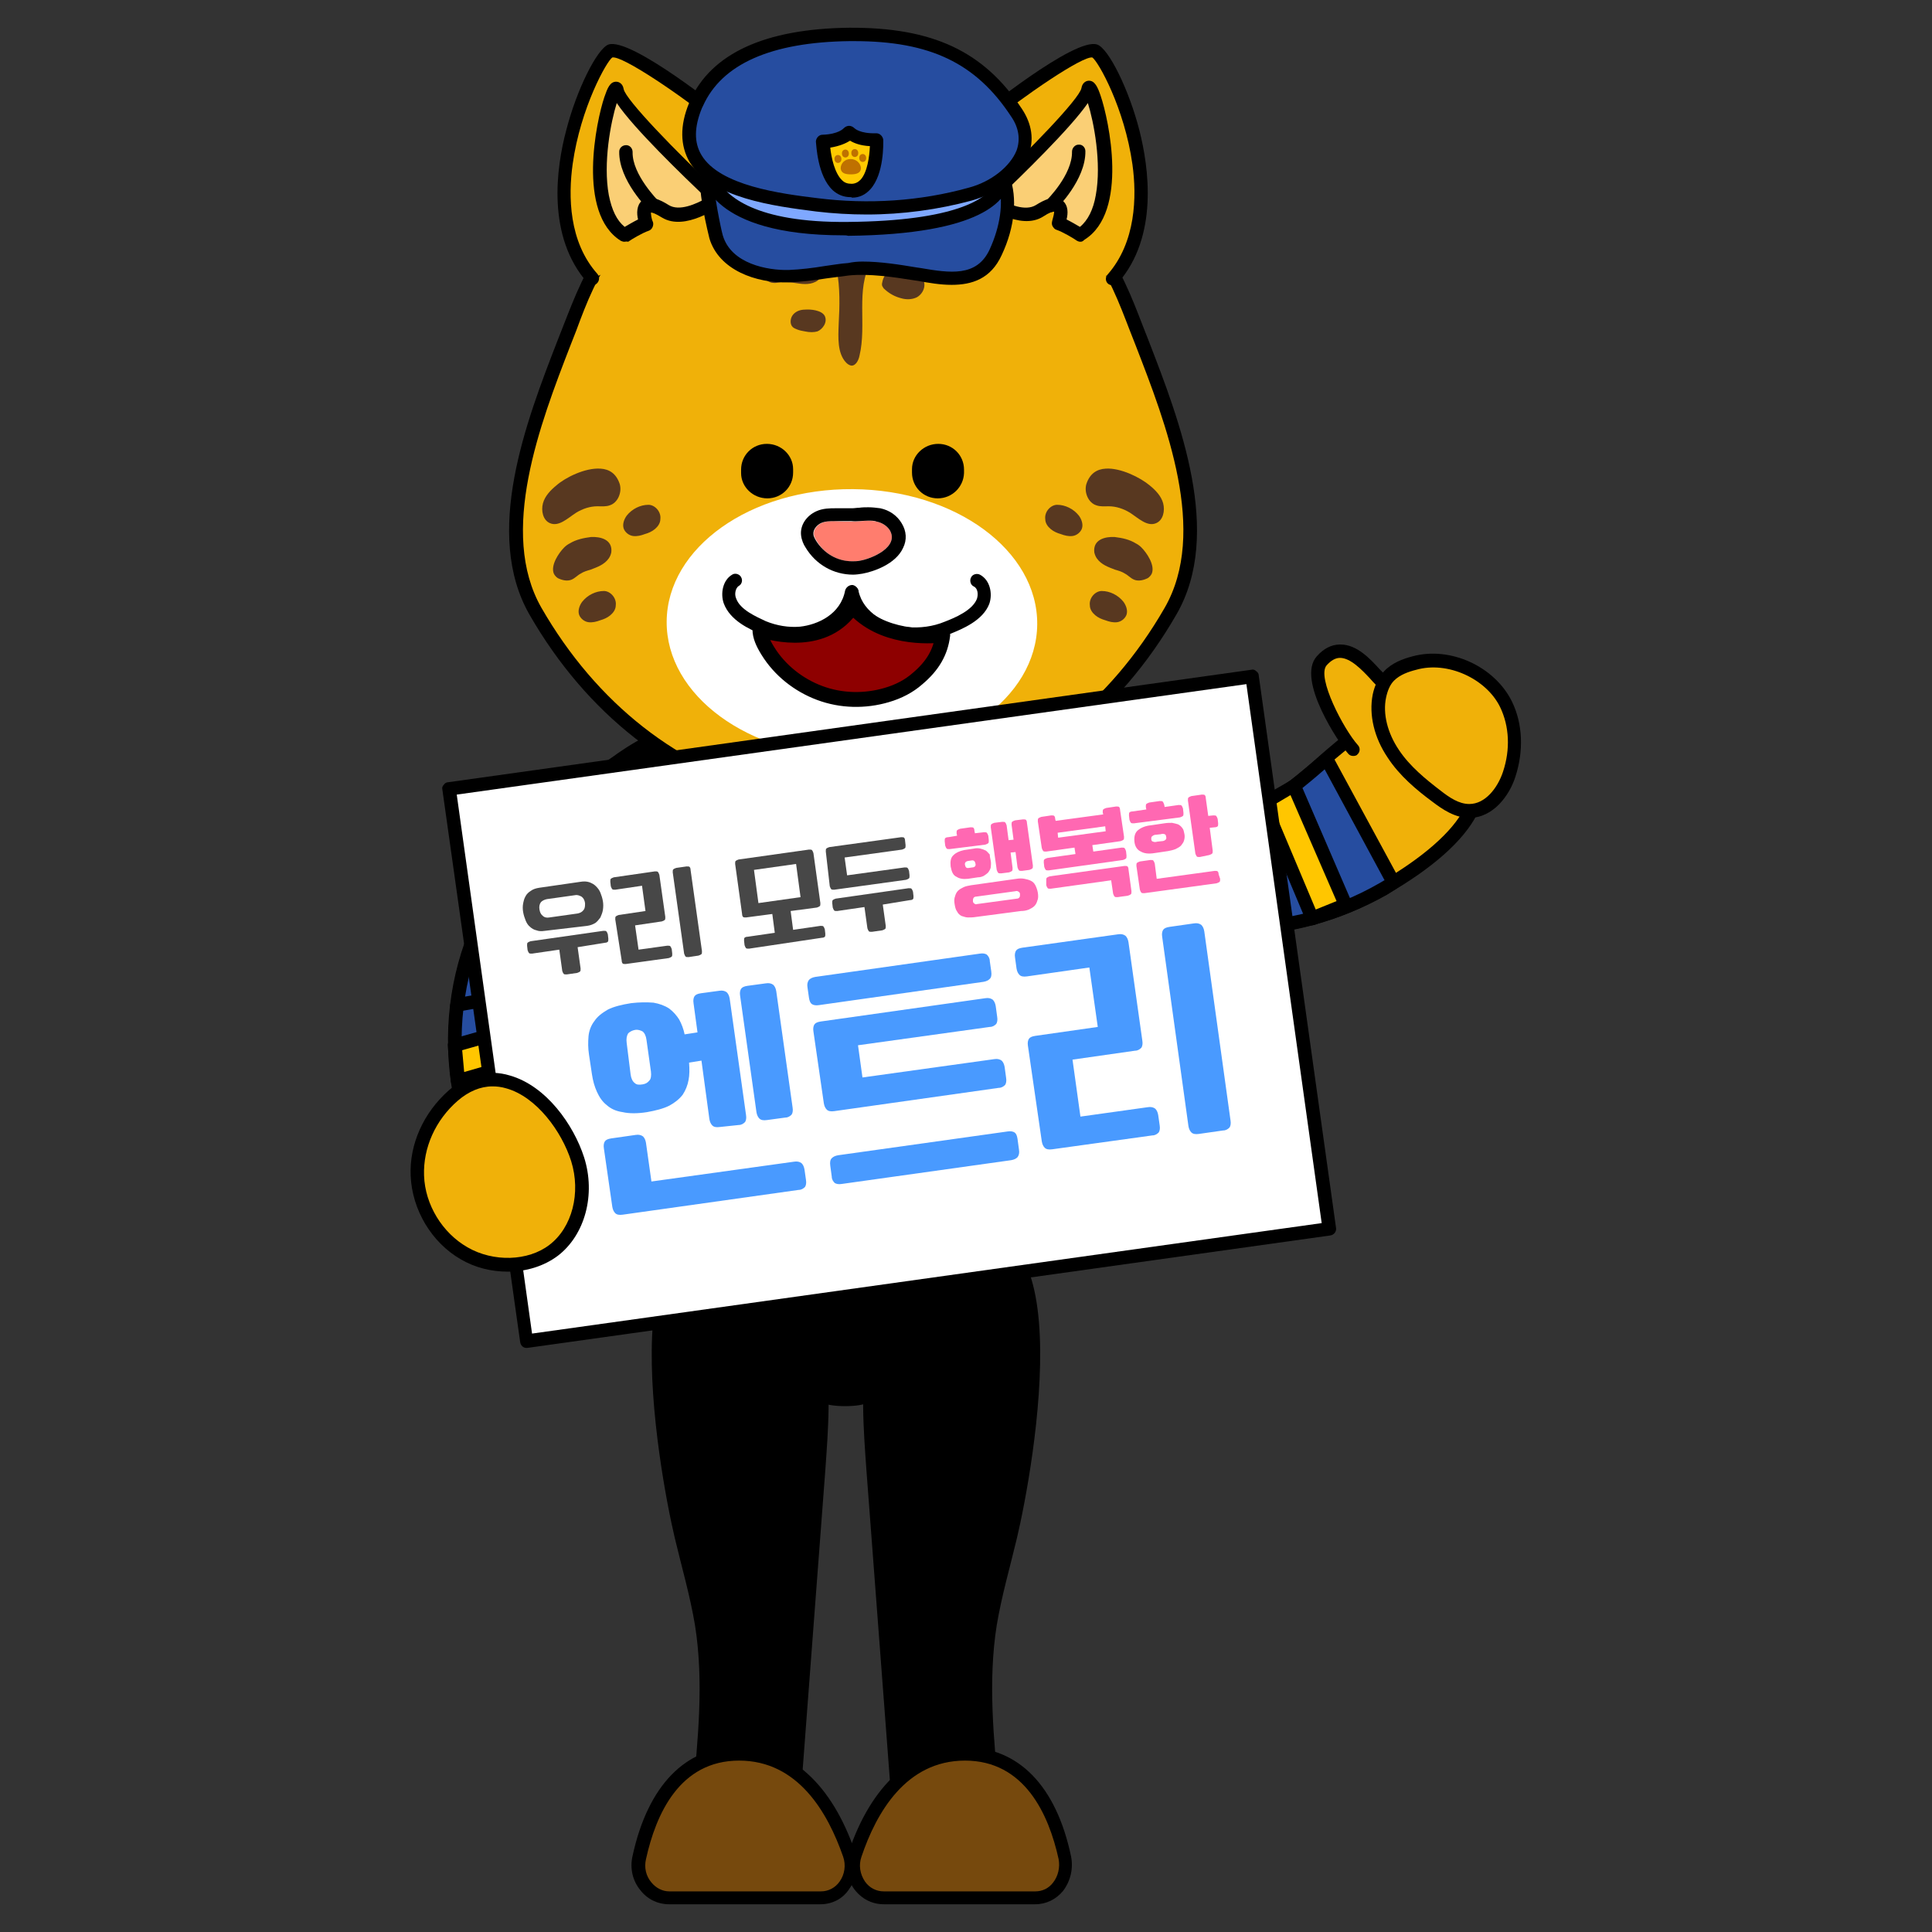 <?xml version="1.0" encoding="utf-8"?>
<!-- Generator: Adobe Illustrator 26.5.0, SVG Export Plug-In . SVG Version: 6.00 Build 0)  -->
<svg version="1.1" id="레이어_1" xmlns="http://www.w3.org/2000/svg" xmlns:xlink="http://www.w3.org/1999/xlink" x="0px"
	 y="0px" viewBox="0 0 390 390" style="enable-background:new 0 0 390 390;" xml:space="preserve">
<rect x="0" y="0" width="390" height="390" fill="#333333" stroke="none"/>
<g>
	<g>
		<g>
			<path style="fill:#F0B109;" d="M196,152.6c-0.2,0.9-0.3,1.8-0.4,2.8c-0.4,8.2,10,14.9,17.2,19.9c18.5,13,43.3,17.4,66.3,4.1
				c6.8-3.9,14.5-9.4,17.7-15.5c1.3-2.5,1.2-5.5,0.7-8.2c-1.1-5-4.5-10.2-10.3-11.3c-4.5-0.8-9.1,1-12.7,3.4
				c-4.9,3.2-8.7,7.4-13.3,10.9c-5.8,4.4-14.3,6.9-21.5,4.8c-7.2-2.2-11.3-5.7-17.4-9.5c-5.2-3.3-9.5-7.1-16.3-7.9
				C199.7,145.3,196.9,148.3,196,152.6z"/>
			<path d="M249.7,188.8c-12.8,0-25.8-4.1-37.6-12.4l-1.4-1c-7.5-5.2-16.8-11.7-16.4-20.2c0.1-1.1,0.2-2.1,0.4-3c0,0,0,0,0,0
				c1.2-5.6,5.3-8.3,11.4-7.6c5.8,0.7,10,3.5,14,6.2c1,0.6,1.9,1.3,2.9,1.9c1.4,0.9,2.7,1.8,4,2.6c4.1,2.8,7.7,5.1,13.1,6.8
				c6.2,1.9,14.2,0.1,20.3-4.5c1.9-1.4,3.8-3.1,5.5-4.6c2.5-2.2,5-4.4,7.9-6.3c3.4-2.2,8.5-4.6,13.7-3.6c6.7,1.3,10.3,7.4,11.4,12.3
				c0.8,3.5,0.5,6.6-0.8,9.1c-2.7,5.2-8.8,10.7-18.2,16.1C270.4,186,260.1,188.8,249.7,188.8z M197.3,152.9
				c-0.2,0.8-0.3,1.6-0.3,2.5c-0.3,7,8.3,13,15.3,17.8l1.4,1c20.4,14.2,44.6,15.7,64.8,4c8.8-5.1,14.7-10.3,17.1-15
				c1-1.9,1.2-4.3,0.5-7.3c-0.9-4.1-3.8-9.2-9.2-10.2c-4.4-0.8-8.8,1.3-11.8,3.2c-2.7,1.8-5.2,4-7.6,6c-1.8,1.6-3.7,3.2-5.7,4.8
				c-6.8,5.1-15.7,7.1-22.7,5c-5.7-1.7-9.5-4.2-13.8-7.1c-1.2-0.8-2.5-1.7-3.9-2.6c-1-0.6-2-1.3-3-2c-3.9-2.6-7.6-5.1-12.8-5.7
				C200.9,146.8,198.3,148.6,197.3,152.9L197.3,152.9z"/>
		</g>
		<g>
			<path style="fill:#264DA0;" d="M281.2,178.1c-1.4,0.9-0.6,0.5-2,1.3c-23,13.3-47.8,8.9-66.3-4.1c-7.2-5-17.6-11.7-17.2-19.9
				c0-1,0.2-1.9,0.4-2.8c0.9-4.2,3.7-7.3,9.9-6.5c6.8,0.8,11.1,4.6,16.3,7.9c6.1,3.8,10.2,7.3,17.4,9.5c7.2,2.2,15.7-0.4,21.5-4.8
				c2.3-1.7,4.4-3.6,6.6-5.5L281.2,178.1z"/>
			<path d="M249.6,188.7c-12.8,0-25.8-4.1-37.5-12.3l-1.4-1c-7.5-5.2-16.8-11.7-16.4-20.2c0.1-1.1,0.2-2.1,0.4-3
				c1.2-5.6,5.3-8.3,11.4-7.6c5.8,0.7,10,3.5,14,6.2c1,0.6,1.9,1.3,2.9,1.9c1.4,0.9,2.7,1.8,4,2.6c4.1,2.8,7.7,5.1,13.1,6.8
				c6.2,1.9,14.2,0.1,20.3-4.5c1.9-1.5,3.8-3.1,5.6-4.6l0.9-0.8c0.3-0.3,0.7-0.4,1.1-0.3c0.4,0.1,0.8,0.3,1,0.7l13.5,24.9
				c0.3,0.6,0.1,1.4-0.5,1.8c-0.5,0.3-0.7,0.5-0.9,0.6c-0.3,0.2-0.3,0.2-1.1,0.7C270.4,186,260.1,188.7,249.6,188.7z M204.1,147.3
				c-3.8,0-5.9,1.8-6.7,5.6c-0.2,0.8-0.3,1.6-0.3,2.5c-0.3,7,8.3,13,15.3,17.8l1.4,1c20.4,14.2,44.6,15.7,64.8,4
				c0.7-0.4,0.8-0.5,0.9-0.5l-12.1-22.4c-1.7,1.5-3.5,3-5.4,4.5c-6.8,5.1-15.7,7.1-22.7,5c-5.7-1.7-9.5-4.2-13.8-7.1
				c-1.2-0.8-2.5-1.7-3.9-2.6c-1-0.6-2-1.3-3-2c-3.9-2.6-7.6-5.1-12.8-5.7C205.1,147.3,204.6,147.3,204.1,147.3z"/>
		</g>
		<g>
			<line style="fill:#D5B898;" x1="256.6" y1="187" x2="250" y2="163.7"/>
			<path d="M256.6,188.4c-0.6,0-1.1-0.4-1.3-1l-6.7-23.3c-0.2-0.7,0.2-1.5,0.9-1.7c0.7-0.2,1.5,0.2,1.7,0.9l6.7,23.3
				c0.2,0.7-0.2,1.5-0.9,1.7C256.9,188.4,256.8,188.4,256.6,188.4z"/>
		</g>
		<g>
			<g>
				<path style="fill:#FFC600;" d="M217.2,146.5c0,0,5.7,2.4,8.1,3.9l-5.4,10.7l-7.5-3.5L217.2,146.5z"/>
				<path d="M219.8,162.4c-0.2,0-0.4,0-0.6-0.1l-7.5-3.5c-0.7-0.3-1-1.1-0.7-1.8l4.9-11c0.3-0.7,1.1-1,1.8-0.7
					c0.2,0.1,5.8,2.4,8.3,4c0.6,0.4,0.8,1.1,0.5,1.8l-5.4,10.7C220.8,162.1,220.3,162.4,219.8,162.4z M214.1,156.8l5.1,2.4l4.3-8.4
					c-1.7-0.9-4.2-2-5.6-2.6L214.1,156.8z"/>
			</g>
			<g>
				<line style="fill:#FFC600;" x1="219.4" y1="151.2" x2="217.6" y2="154.9"/>
				<path d="M217.6,156.2c-0.2,0-0.4,0-0.6-0.1c-0.7-0.3-1-1.1-0.6-1.8l1.8-3.7c0.3-0.7,1.1-1,1.8-0.6c0.7,0.3,1,1.1,0.6,1.8
					l-1.8,3.7C218.6,155.9,218.1,156.2,217.6,156.2z"/>
			</g>
			<g>
				<path d="M217.2,146.5c0,0-9.7-5.7-15-4.7l-4.6,11c0,0,11.6,3.3,14.7,4.8L217.2,146.5z"/>
				<path d="M212.3,158.8c-0.2,0-0.4,0-0.6-0.1c-3-1.4-14.4-4.7-14.5-4.7c-0.4-0.1-0.7-0.4-0.8-0.7c-0.2-0.3-0.2-0.8,0-1.1l4.6-11
					c0.2-0.4,0.6-0.7,1-0.8c5.7-1,15.5,4.7,15.9,4.9c0.6,0.3,0.8,1.1,0.6,1.7l-4.9,11c-0.1,0.3-0.4,0.6-0.8,0.7
					C212.6,158.8,212.5,158.8,212.3,158.8z M199.4,151.8c2.8,0.8,8.9,2.7,12.2,3.9l3.8-8.7c-3-1.6-8.7-4.2-12.3-4.1L199.4,151.8z"/>
			</g>
		</g>
		<g>
			<polygon style="fill:#FFC600;" points="264.9,185.4 255.1,162.1 261.1,158.7 271.6,182.7 			"/>
			<path d="M264.9,186.8c-0.5,0-1-0.3-1.2-0.8l-9.8-23.3c-0.3-0.6,0-1.4,0.6-1.7l6.1-3.5c0.3-0.2,0.7-0.2,1.1-0.1
				c0.4,0.1,0.7,0.4,0.8,0.7l10.4,24.1c0.1,0.3,0.1,0.7,0,1.1c-0.1,0.3-0.4,0.6-0.8,0.7l-6.7,2.7C265.2,186.7,265,186.8,264.9,186.8
				z M256.8,162.7l8.8,20.9l4.2-1.7l-9.3-21.4L256.8,162.7z"/>
		</g>
	</g>
	<g>
		<path style="fill:#F0B109;" d="M273.2,151.3c-2.6-2.8-9.5-14.4-6.4-17.9c4.7-5.3,9.6,1.7,11.9,3.9c2.2,2.1,2.8,5.5,5.2,7.4"/>
		<path d="M273.2,152.6c-0.4,0-0.7-0.1-1-0.4c-1.8-2-10.6-15-6.4-19.7c1.4-1.6,3-2.4,4.7-2.4c0,0,0.1,0,0.1,0c3.3,0,6,2.9,7.9,5
			c0.5,0.5,0.9,0.9,1.2,1.2c1.2,1.1,2,2.6,2.7,3.9c0.7,1.3,1.4,2.6,2.4,3.4c0.6,0.5,0.7,1.3,0.2,1.9c-0.5,0.6-1.3,0.7-1.9,0.2
			c-1.4-1.2-2.3-2.7-3.1-4.2c-0.7-1.2-1.3-2.4-2.2-3.2c-0.4-0.4-0.8-0.8-1.3-1.4c-1.6-1.7-3.9-4.1-6-4.1c0,0,0,0,0,0
			c-0.9,0-1.8,0.5-2.7,1.5c-2.1,2.4,3.5,13,6.3,16.1c0.5,0.5,0.5,1.4-0.1,1.9C273.9,152.5,273.5,152.6,273.2,152.6z"/>
	</g>
	<g>
		<path style="fill:#F0B109;" d="M285.5,133.9c-1.9,0.5-3.8,1.2-5.1,2.6c-1,1.1-1.7,2.6-2,4.1c-0.8,4,0.5,8.2,2.8,11.6
			c2.3,3.4,5.5,6.1,8.7,8.6c2,1.5,4.2,3,6.6,3c3.9,0,6.8-3.7,8-7.4c1.6-4.6,1.5-9.8-0.6-14.1C300.9,135.7,292.5,132,285.5,133.9z"/>
		<path d="M296.6,165.1c-2.9,0-5.4-1.7-7.5-3.3c-3.1-2.3-6.6-5.2-9-8.9c-2.7-4-3.8-8.6-3-12.7c0.4-1.9,1.2-3.5,2.3-4.7
			c1.6-1.7,3.8-2.5,5.7-3l0,0c7.6-2.1,16.6,2,20.1,9.1c2.2,4.5,2.4,10,0.7,15.2C304.7,160.6,301.4,165.1,296.6,165.1
			C296.6,165.1,296.6,165.1,296.6,165.1z M285.9,135.2c-1.6,0.4-3.3,1-4.5,2.2c-0.8,0.8-1.3,2-1.6,3.4c-0.7,3.3,0.3,7.2,2.6,10.6
			c2.2,3.3,5.4,5.9,8.4,8.2c1.8,1.4,3.7,2.7,5.8,2.7c0,0,0,0,0,0c3.2,0,5.7-3.2,6.8-6.5c1.5-4.5,1.3-9.2-0.6-13.1
			C300,137,292.2,133.4,285.9,135.2L285.9,135.2z"/>
	</g>
</g>
<path d="M191.5,233.3c-6-3.1-13.5-4.6-20.9-4.6c-7.4,0-14.9,1.5-20.9,4.6c-7.1,3.7-17.8,16.6-15,24.6c1.1,3,3.8,5.2,6.4,7.1
	c8.2,6.2,16.5,12.2,24.9,18.1c1.4,1,7.8,1,9.2,0c8.4-5.9,16.7-11.9,24.9-18.1c2.6-2,5.3-4.1,6.4-7.1
	C209.3,250,198.6,237.1,191.5,233.3z"/>
<g>
	<path style="fill:#76490D;" d="M199.9,232.3c0,3.8-0.3,7.3-0.3,11.1c-5,6.7-13.7,8.3-21.7,8.9c-9.8,0.7-20.1,0.4-28.9-4.3
		c-1.7-0.9-3.3-2-4.4-3.6c-2.4-3.5-1.8-8.3-1.1-12.6c15.1-0.6,30.8-1.7,45.9-2.3C192.8,229.4,196.7,230.9,199.9,232.3z"/>
	<path d="M170.5,253.9c-7.2,0-15.1-1-22.2-4.7c-1.6-0.8-3.5-2-4.9-4c-2.7-3.8-2.1-9-1.3-13.6l0.2-1.1l1.1,0
		c7.5-0.3,15.2-0.7,22.9-1.1c7.7-0.4,15.4-0.8,23-1.2c3.6-0.1,7.7,1.3,11.2,2.8l0.8,0.4v0.9c0,1.9-0.1,3.8-0.2,5.6
		c-0.1,1.8-0.2,3.6-0.2,5.5v0.5l-0.3,0.4c-5.5,7.3-15,8.9-22.7,9.4C175.7,253.8,173.1,253.9,170.5,253.9z M144.6,233.2
		c-0.6,3.9-0.9,7.7,1.1,10.5c1,1.5,2.7,2.5,4,3.1c9,4.8,19.8,4.7,28.2,4.1c7-0.5,15.6-1.9,20.4-8c0-1.8,0.1-3.4,0.2-5.1
		c0.1-1.5,0.1-3,0.2-4.6c-3-1.2-6.3-2.4-9.2-2.3c-7.6,0.3-15.3,0.7-23,1.2C159.1,232.5,151.8,232.9,144.6,233.2z"/>
</g>
<g>
	<g>
		<path style="fill:#F0B109;" d="M146.4,151.6c-0.8-0.5-1.6-0.9-2.5-1.3c-7.6-3.2-17.4,4.3-24.6,9.4c-18.5,13-31.2,34.8-26.5,60.9
			c1.4,7.7,3.9,16.9,8.6,21.9c1.9,2.1,4.7,3,7.5,3.4c5,0.7,11.1-0.7,14.1-5.8c2.3-3.9,2.1-8.9,1.1-13.2c-1.3-5.7-4-10.7-5.6-16.2
			c-2.1-7-1.6-15.8,2.9-21.8c4.5-6,9.2-8.6,14.9-13.1c4.9-3.8,9.9-6.5,13-12.7C152,157.5,150.1,153.9,146.4,151.6z"/>
		<path d="M111.1,247.4c-0.9,0-1.7-0.1-2.5-0.2c-3.6-0.5-6.4-1.8-8.3-3.8c-4-4.3-7-11.9-8.9-22.6c-4.3-24.1,5.9-47.4,27.1-62.2
			l1.4-1c7.5-5.3,16.8-11.8,24.6-8.5c1,0.4,1.9,0.9,2.7,1.4l0,0c4.9,3.1,6,7.8,3.2,13.3c-2.6,5.2-6.7,8.2-10.6,11
			c-0.9,0.7-1.9,1.4-2.8,2.1c-1.3,1-2.6,2-3.8,2.9c-4,2.9-7.5,5.5-10.8,10c-3.9,5.2-4.9,13.3-2.7,20.6c0.7,2.3,1.6,4.6,2.4,6.8
			c1.2,3,2.4,6.2,3.2,9.5c0.9,3.9,1.5,9.5-1.3,14.2C121.2,245.7,115.7,247.4,111.1,247.4z M140,150.9c-5.8,0-12.7,4.9-18.5,8.9
			l-1.4,1c-20.3,14.3-30.1,36.5-26,59.6c1.8,10,4.6,17.4,8.2,21.2c1.5,1.6,3.7,2.6,6.7,3c4.1,0.6,10-0.4,12.8-5.2
			c2.3-3.9,1.8-8.7,1-12.2c-0.8-3.2-1.9-6.2-3.1-9.2c-0.9-2.3-1.8-4.6-2.5-7c-2.5-8.2-1.3-17.2,3.1-23.1c3.6-4.8,7.2-7.5,11.4-10.5
			c1.2-0.9,2.4-1.8,3.7-2.8c1-0.7,1.9-1.4,2.9-2.1c3.8-2.8,7.4-5.4,9.7-10c2.2-4.3,1.5-7.4-2.3-9.8l0,0c-0.7-0.4-1.4-0.8-2.3-1.2
			C142.3,151.1,141.2,150.9,140,150.9z"/>
	</g>
	<g>
		<path style="fill:#264DA0;" d="M95,229.9c-0.4-1.7-1.9-7.7-2.2-9.3c-4.6-26.1,8-47.9,26.5-60.9c7.2-5,17-12.6,24.6-9.4
			c0.9,0.4,1.7,0.8,2.5,1.3c3.7,2.3,5.6,5.9,2.7,11.5c-3.1,6.1-8.1,8.9-13,12.7c-5.7,4.4-10.4,7.1-14.9,13.1c-4.5,6-5,14.9-2.9,21.8
			c0.8,2.8,1.9,5.4,2.9,8.1L95,229.9z"/>
		<path d="M95,231.2c-0.2,0-0.4,0-0.6-0.1c-0.4-0.2-0.6-0.5-0.7-0.9l-0.5-2.1c-0.6-2.6-1.5-6.1-1.7-7.3
			c-4.3-24.1,5.9-47.4,27.1-62.2l1.4-1c7.5-5.3,16.8-11.8,24.6-8.5c1,0.4,1.9,0.9,2.7,1.4c4.9,3.1,6,7.8,3.2,13.3
			c-2.6,5.2-6.7,8.2-10.6,11c-0.9,0.7-1.9,1.4-2.8,2.1c-1.3,1-2.6,2-3.8,2.9c-4,2.9-7.5,5.5-10.8,10c-3.9,5.2-4.9,13.3-2.7,20.6
			c0.7,2.3,1.6,4.6,2.4,6.8l0.5,1.2c0.3,0.7-0.1,1.5-0.7,1.7l-26.4,11.1C95.3,231.2,95.1,231.2,95,231.2z M140,150.9
			c-5.8,0-12.7,4.9-18.5,8.9l-1.4,1c-20.3,14.3-30.1,36.5-26,59.6c0.2,1.1,1.1,4.8,1.7,7.1l0.1,0.5l23.7-10
			c-0.9-2.2-1.8-4.6-2.5-6.9c-2.5-8.2-1.3-17.2,3.1-23.1c3.6-4.8,7.2-7.5,11.4-10.5c1.2-0.9,2.4-1.8,3.7-2.8c1-0.7,1.9-1.4,2.9-2.1
			c3.8-2.8,7.4-5.4,9.7-10c2.2-4.3,1.5-7.4-2.3-9.8c-0.7-0.4-1.4-0.8-2.3-1.2C142.3,151.1,141.2,150.9,140,150.9z"/>
	</g>
	<g>
		<line style="fill:#D5B898;" x1="92.3" y1="202.8" x2="117.5" y2="198.5"/>
		<path d="M92.2,204.2c-0.6,0-1.2-0.5-1.3-1.1c-0.1-0.7,0.4-1.4,1.1-1.6l25.3-4.4c0.7-0.1,1.4,0.4,1.6,1.1c0.1,0.7-0.4,1.4-1.1,1.6
			l-25.3,4.4C92.4,204.2,92.3,204.2,92.2,204.2z"/>
	</g>
	<g>
		<g>
			<path style="fill:#FFC600;" d="M123.8,154.3c0,0-5.3,3-7.6,4.8l6.7,9.9l7-4.5L123.8,154.3z"/>
			<path d="M123,170.4c-0.4,0-0.9-0.2-1.1-0.6l-6.7-9.9c-0.4-0.6-0.3-1.4,0.3-1.8c2.3-1.9,7.5-4.8,7.8-5c0.6-0.4,1.5-0.2,1.8,0.5
				l6.2,10.3c0.4,0.6,0.2,1.5-0.4,1.8l-7,4.5C123.5,170.4,123.2,170.4,123,170.4z M118.1,159.4l5.3,7.8l4.8-3l-4.8-8
				C122,156.9,119.7,158.3,118.1,159.4z"/>
		</g>
		<g>
			<line style="fill:#FFC600;" x1="122.2" y1="159.2" x2="124.4" y2="162.7"/>
			<path d="M124.4,164c-0.4,0-0.9-0.2-1.1-0.6l-2.2-3.5c-0.4-0.6-0.2-1.5,0.4-1.9c0.6-0.4,1.5-0.2,1.9,0.4l2.2,3.5
				c0.4,0.6,0.2,1.5-0.4,1.9C124.9,164,124.7,164,124.4,164z"/>
		</g>
		<g>
			<path d="M123.8,154.3c0,0,8.9-6.8,14.3-6.5l5.9,10.3c0,0-11.1,4.7-14,6.6L123.8,154.3z"/>
			<path d="M130,166c-0.1,0-0.2,0-0.3,0c-0.4-0.1-0.7-0.3-0.8-0.6l-6.2-10.3c-0.4-0.6-0.2-1.4,0.3-1.8c0.4-0.3,9.3-7.2,15.2-6.8
				c0.5,0,0.9,0.3,1.1,0.7l5.9,10.3c0.2,0.3,0.2,0.7,0.1,1.1c-0.1,0.4-0.4,0.7-0.8,0.8c-0.1,0-11,4.7-13.8,6.5
				C130.5,165.9,130.3,166,130,166z M125.6,154.7l4.9,8.1c3.1-1.6,8.9-4.2,11.6-5.4l-4.8-8.3C133.8,149.4,128.4,152.7,125.6,154.7z"
				/>
		</g>
	</g>
	<g>
		<polygon style="fill:#FFC600;" points="91.8,211 117.2,203.8 118.4,210.7 92.4,218.2 		"/>
		<path d="M92.4,219.5c-0.3,0-0.5-0.1-0.8-0.2c-0.3-0.2-0.5-0.6-0.6-1l-0.6-7.2c-0.1-0.6,0.4-1.2,1-1.4l25.4-7.2
			c0.4-0.1,0.8,0,1.1,0.2c0.3,0.2,0.5,0.5,0.6,0.9l1.2,6.9c0.1,0.7-0.3,1.3-1,1.5l-26,7.5C92.7,219.5,92.5,219.5,92.4,219.5z
			 M93.3,212l0.4,4.4l23.2-6.7l-0.7-4.2L93.3,212z"/>
	</g>
</g>
<g>
	<path style="fill:#264DA0;" d="M214.7,167.2c-2.2-6-4.4-12.1-6.6-18.1h-36.3h-36.3c-2.2,6-4.4,12.1-6.6,18.1
		c-2.7,7.3-5.4,15.1-4.5,23c0.6,5.6,3,16.1,5.3,20.9c6.3,13.1,8.5,9.5,14.8,22.6c0,0,10.5,6,27.3,7.1c16.7-1.1,27.3-7.1,27.3-7.1
		c6.3-13.1,8.5-9.5,14.8-22.6c2.3-4.8,4.7-15.2,5.3-20.9C220,182.3,217.3,174.5,214.7,167.2z"/>
	<path d="M171.9,242.2c-17-1.1-27.6-7-28-7.3l-0.4-0.2l-0.2-0.4c-3.1-6.4-5.1-8.6-7.2-11c-2.1-2.4-4.4-4.9-7.6-11.6
		c-2.5-5.1-4.8-15.8-5.5-21.3c-1-8.6,2.1-16.9,4.6-23.7l6.9-19H209l6.9,19c2.5,6.7,5.5,15.1,4.6,23.7c-0.6,5.4-3,16.2-5.5,21.3
		c-3.2,6.7-5.5,9.2-7.6,11.6c-2.1,2.4-4.1,4.6-7.2,11l-0.2,0.4l-0.4,0.2C199.3,235.1,188.7,241.1,171.9,242.2z M145.5,232.7
		c2,1,11.8,5.8,26.3,6.8c14.4-1,24.2-5.7,26.1-6.8c3.1-6.4,5.3-8.9,7.4-11.2c2.1-2.4,4.1-4.6,7.2-11c2.1-4.4,4.5-14.6,5.2-20.4
		c0.9-7.9-2-16-4.4-22.4l-6.3-17.2h-70.7l-6.3,17.2c-2.4,6.5-5.3,14.5-4.4,22.4c0.7,5.8,3.1,16,5.2,20.4c3.1,6.4,5.1,8.6,7.2,11
		C140.2,223.9,142.4,226.3,145.5,232.7z"/>
</g>
<g>
	<path d="M166.9,180.3c0.2,0.3,0.5,0.5,0.6,0.9c0.1,0.4,0,0.8-0.1,1.1c-1.7,6-3.5,11.9-5.6,17.8c-0.2,0.4-0.3,0.9-0.3,1.4
		c0,0.5,0.3,1,0.5,1.4c1.9,3.6,4,7.1,6.4,10.4c0.3,0.3,0.5,0.7,0.9,0.9c2.9,1.6,6.1-5.7,7.1-7.6c1.3-2.4,2.3-4.4,1.7-7.2
		c-0.5-2.7-2-5-2.8-7.5c-1.1-3-2.5-6.7-2.6-10c0-0.5,0.3-1,0.6-1.4c1.1-1.4,2.2-2.7,3-4.3c0.8-1.6,1.2-3.5,0.6-5.2
		c-1.4-4.2-6.9-4.2-9.6-1.5c-1.1,1.1-2.1,2.8-3,4.2C162.7,176.2,165.1,178.4,166.9,180.3z"/>
	<g>
		<path style="fill:#264DA0;" d="M146.8,156.3c-0.1,7.2,5.8,14.7,11.1,18.2c2.2,1.4,2.6,1.7,4.8,0.6c2.7-1.4,5.4-4.4,7.5-6.5
			c2.2,1.9,4.4,6.9,7.2,7.8c3.7,1.1,9.2-5.6,11.4-8.2c3.1-3.8,5.3-8.7,3.7-13.8c-3.3-10.5-14.3-14.6-23.8-14.1
			c-6.8,0.3-15.7,3.4-19.8,9.5C147.4,151.8,146.8,154,146.8,156.3z"/>
		<path d="M178.3,177.8c-0.4,0-0.9-0.1-1.3-0.2c-2.2-0.7-3.8-2.9-5.3-5.1c-0.5-0.7-1-1.4-1.5-2c-2,2-4.3,4.4-6.9,5.7
			c-2.7,1.4-3.7,0.9-6-0.6c-6-3.9-11.9-11.8-11.9-19.4c0-2.7,0.8-5.1,2.3-7.3c4.4-6.5,13.6-9.7,20.9-10.1c10-0.5,21.6,4,25.1,15.1
			c1.5,4.8,0.2,10.1-3.9,15.1C186.4,173.2,182.1,177.8,178.3,177.8z M170.1,166.7l1,0.8c1,0.8,1.9,2.1,2.8,3.4
			c1.2,1.7,2.6,3.7,3.9,4.1c1.3,0.4,4.1-0.6,9.9-7.8c3.5-4.3,4.7-8.5,3.4-12.5c-3.1-9.7-13.5-13.7-22.4-13.2
			c-6.6,0.3-14.9,3.2-18.8,8.9c-1.2,1.7-1.8,3.7-1.8,5.8l0,0c-0.1,6.6,5.4,13.7,10.5,17c2,1.3,2,1.3,3.4,0.5
			c2.2-1.1,4.5-3.5,6.4-5.4L170.1,166.7z"/>
	</g>
</g>
<path d="M141.9,191.9c-0.2,0-0.3,0-0.5-0.1l-10.3-3.8c-0.6-0.2-1-0.9-0.9-1.6l1.7-7.9c0.1-0.7,0.8-1.1,1.5-1.1l20.9,2.1
	c0.7,0.1,1.2,0.7,1.2,1.3v7.8c0,0.7-0.5,1.2-1.2,1.3l-12.2,1.8C142,191.9,141.9,191.9,141.9,191.9z M133.1,185.9l8.9,3.2l10.7-1.5
	v-5.4l-18.4-1.9L133.1,185.9z"/>
<g>
	<g>
		<path style="fill:#878787;" d="M177.1,238.3h-12.9c-1.6,0-2.8,1.4-2.8,3.1v8.5c0,1.7,1.3,3.1,2.8,3.1h12.9c1.6,0,2.8-1.4,2.8-3.1
			v-8.5C179.9,239.6,178.6,238.3,177.1,238.3z M175.8,247.5c0,0.8-0.7,1.5-1.5,1.5H167c-0.9,0-1.5-0.7-1.5-1.5v-3.8
			c0-0.8,0.7-1.5,1.5-1.5h7.3c0.9,0,1.5,0.7,1.5,1.5V247.5z"/>
		<path d="M177.1,254.2h-12.9c-2.3,0-4.2-2-4.2-4.4v-8.5c0-2.4,1.9-4.4,4.2-4.4h12.9c2.3,0,4.2,2,4.2,4.4v8.5
			C181.3,252.2,179.4,254.2,177.1,254.2z M164.2,239.6c-0.8,0-1.5,0.8-1.5,1.7v8.5c0,0.9,0.7,1.7,1.5,1.7h12.9
			c0.8,0,1.5-0.8,1.5-1.7v-8.5c0-0.9-0.7-1.7-1.5-1.7H164.2z M174.3,250.3H167c-1.6,0-2.9-1.3-2.9-2.8v-3.8c0-1.5,1.3-2.8,2.9-2.8
			h7.3c1.6,0,2.9,1.3,2.9,2.8v3.8C177.2,249,175.9,250.3,174.3,250.3z M167,243.6l-0.2,3.9l7.5,0.1l0.2-0.1v-3.8L167,243.6z"/>
	</g>
	<g>
		<path style="fill:#878787;" d="M182.1,247.2h-8.1c-0.4,0-0.7-0.3-0.7-0.7v-1.9c0-0.4,0.3-0.7,0.7-0.7h8.1c0.4,0,0.7,0.3,0.7,0.7
			v1.9C182.8,246.9,182.5,247.2,182.1,247.2z"/>
		<path d="M181.2,248.5h-6.3c-1.6,0-2.9-1.3-2.9-2.9c0-1.7,1.3-3.1,2.9-3.1h6.3c1.6,0,2.9,1.3,2.9,2.9
			C184.2,247.2,182.9,248.5,181.2,248.5z M174.9,245.3c-0.1,0-0.2,0.1-0.2,0.2c0,0.2,0.1,0.3,0.2,0.3h6.3c0.1,0,0.2-0.1,0.2-0.2
			c0-0.2-0.1-0.3-0.2-0.3H174.9z"/>
	</g>
</g>
<g>
	<path d="M136.2,310.4c1.4,5.9,3.1,11.7,4.1,17.7c1.8,11.4,0.6,23-0.5,34.5c7,2.1,14.5,2.7,21.7,1.6c1.7-22.5,3.4-44.9,5.1-67.4
		c0.6-8.5,1.3-17.2-0.4-25.5c-1.7-8.3-6.2-16.4-13.4-20.1C121.7,235.1,133,296.9,136.2,310.4z"/>
	<g>
		<path style="fill:#76490D;" d="M135.1,383.1c-4,0-6.9-4-6-8.1c1.8-8.6,6.8-21,20.1-21c13,0,19.3,11.7,22.2,20.3
			c1.4,4.3-1.6,8.8-5.8,8.8H135.1z"/>
		<path d="M165.6,384.4h-30.6c-2.2,0-4.3-1-5.7-2.8c-1.6-1.9-2.2-4.5-1.6-7c3.1-14.2,10.7-22,21.4-22c10.5,0,18.8,7.5,23.5,21.2
			c0.8,2.5,0.4,5.3-1.1,7.4C170.2,383.3,168,384.4,165.6,384.4z M149.2,355.4c-12,0-16.8,10.8-18.8,19.9c-0.4,1.7,0,3.4,1.1,4.7
			c0.9,1.1,2.2,1.8,3.6,1.8h30.6c1.5,0,2.9-0.7,3.8-2c1-1.4,1.3-3.3,0.7-5C167.1,365.9,161.1,355.4,149.2,355.4z"/>
	</g>
</g>
<g>
	<path d="M205.3,310.4c-1.4,5.9-3.1,11.7-4.1,17.7c-1.8,11.4-0.6,23,0.5,34.5c-7,2.1-14.5,2.7-21.7,1.6c-1.7-22.5-3.4-44.9-5.1-67.4
		c-0.6-8.5-1.3-17.2,0.4-25.5c1.7-8.3,6.2-16.4,13.4-20.1C219.9,235.1,208.5,296.9,205.3,310.4z"/>
	<g>
		<path style="fill:#76490D;" d="M209,383.1c4,0,6.9-4,6-8.1c-1.8-8.6-6.8-21-20.1-21c-13,0-19.3,11.7-22.2,20.3
			c-1.4,4.3,1.6,8.8,5.8,8.8H209z"/>
		<path d="M209,384.4h-30.6c-2.4,0-4.5-1.1-6-3.1c-1.5-2.1-1.9-4.9-1.1-7.4c4.6-13.7,13-21.2,23.5-21.2c10.8,0,18.4,7.8,21.4,22
			c0.5,2.5-0.1,5-1.6,7C213.2,383.4,211.2,384.4,209,384.4z M194.8,355.4c-11.9,0-17.9,10.5-20.9,19.4c-0.6,1.7-0.3,3.5,0.7,5
			c0.9,1.3,2.3,2,3.8,2H209c1.4,0,2.7-0.6,3.6-1.8c1-1.3,1.4-3,1.1-4.7C211.7,366.2,206.8,355.4,194.8,355.4z"/>
	</g>
</g>
<g>
	<g>
		<path style="fill:#FFCA00;" d="M213.5,176.9c-11,0.4-14.3-3.9-14.3-3.9s-3,4.6-14,5c0,0,0.8,26.5,15.1,26S213.5,176.9,213.5,176.9
			z"/>
		<path d="M199.9,205.3c-3,0-5.7-1.1-7.9-3.2c-7.5-7-8.1-23.4-8.1-24.1c0-0.7,0.6-1.4,1.3-1.4c10-0.4,12.9-4.4,12.9-4.4
			c0.2-0.4,0.7-0.6,1.1-0.6c0.4,0,0.9,0.2,1.1,0.5c0,0,3.2,3.8,13.2,3.4c0.8,0,1.4,0.6,1.4,1.3c0,0.7,0.7,17.1-6.3,24.6
			c-2.2,2.4-5,3.7-8.2,3.8C200.3,205.3,200.1,205.3,199.9,205.3z M186.7,179.2c0.3,3.9,1.6,15.7,7.2,20.9c1.9,1.7,4,2.6,6.5,2.5
			c2.5-0.1,4.5-1.1,6.3-2.9c5.1-5.6,5.6-17.4,5.6-21.4c0,0-0.1,0-0.1,0c-7.2,0-11.1-2.1-12.8-3.4
			C197.6,176.3,193.9,178.7,186.7,179.2z"/>
	</g>
	<g>
		<path style="fill:#BF7100;" d="M205.3,192.1c0.1,2.7-2.3,3.4-5.2,3.5c-2.9,0.1-5.4-0.4-5.5-3.1c-0.1-2.7,2.2-4.9,5.1-5
			C202.7,187.4,205.2,189.4,205.3,192.1z"/>
		<g>
			
				<ellipse transform="matrix(0.999 -3.796101e-02 3.796101e-02 0.999 -6.972 7.468)" style="fill:#BF7100;" cx="193.2" cy="187.3" rx="1.7" ry="2"/>
			
				<ellipse transform="matrix(0.999 -3.796101e-02 3.796101e-02 0.999 -6.943 7.966)" style="fill:#BF7100;" cx="206.3" cy="186.8" rx="1.7" ry="2"/>
		</g>
		<g>
			
				<ellipse transform="matrix(0.999 -3.796101e-02 3.796101e-02 0.999 -6.855 7.616)" style="fill:#BF7100;" cx="197.1" cy="184.3" rx="1.7" ry="2"/>
			
				<ellipse transform="matrix(0.999 -3.796101e-02 3.796101e-02 0.999 -6.844 7.805)" style="fill:#BF7100;" cx="202.1" cy="184.1" rx="1.7" ry="2"/>
		</g>
	</g>
</g>
<g>
	<g>
		<path style="fill:#F0B109;" d="M229.2,66.4c-2.2-5.9-4.6-11.8-8.5-16.6c-9.3-11.4-24.7-13-37.9-13c-3.6,0-7.2-0.1-10.8-0.1
			c-3.6,0-7.2,0.1-10.8,0.1c-13.2,0-28.6,1.7-37.9,13c-3.9,4.8-6.2,10.7-8.5,16.6c-6.2,16.3-16.5,40.3-6.8,57.1
			c11.9,20.6,29.2,33.3,48.2,37.7c5.2,1.2,10.4,1.8,15.8,1.8c5.3,0,10.6-0.6,15.8-1.8c19-4.5,36.4-17.1,48.2-37.7
			C245.7,106.7,235.5,82.6,229.2,66.4z"/>
		<path d="M172.1,164.4c-5.5,0-10.9-0.6-16.1-1.9c-20.2-4.8-37.6-18.4-49.1-38.4c-9.4-16.4-0.7-39,5.7-55.5l1.1-2.8
			c2.2-5.6,4.6-12,8.7-17c9.9-12,26-13.5,39-13.5c2.5,0,5,0,7.5-0.1l3.3,0l3.3,0c2.5,0,5,0.1,7.5,0.1c13,0,29.1,1.6,39,13.5
			c4.1,5,6.5,11.3,8.7,17l0,0l1.1,2.8c6.4,16.5,15.1,39.1,5.7,55.4c-11.5,20-28.9,33.6-49.1,38.4C183,163.7,177.6,164.3,172.1,164.4
			z M172.1,38l-3.2,0c-2.5,0-5,0.1-7.5,0.1c-12.4,0-27.7,1.4-36.9,12.5c-3.8,4.6-6.1,10.5-8.2,16.2l-1.1,2.8
			c-6.2,16-14.6,37.9-5.9,53.1c11.1,19.3,27.9,32.5,47.4,37.1c5,1.2,10.2,1.8,15.5,1.8c5.3,0,10.5-0.6,15.5-1.8
			c19.4-4.6,36.3-17.8,47.4-37.1c8.8-15.3,0.3-37.1-5.9-53.1l-1.1-2.8c-2.2-5.7-4.4-11.6-8.2-16.2c-9.1-11.1-24.5-12.5-36.9-12.5
			c-2.5,0-5,0-7.5-0.1L172.1,38z"/>
	</g>
	
		<ellipse transform="matrix(7.726332e-03 -1 1 7.726332e-03 44.847 296.766)" style="fill:#FFFFFF;" cx="172" cy="125.8" rx="27" ry="37.4"/>
	<g>
		<path style="fill:#F0B109;" d="M159.4,39.6c0,0-7.8-10.6-13.2-15s-20.2-15.3-23.1-14.3c-2.9,1-17.1,30.6-3.6,45.9"/>
		<path d="M119.6,57.6c-0.4,0-0.8-0.2-1-0.5c-8.3-9.4-6.3-23.3-4.3-30.8c2.1-8.2,6.2-16.4,8.5-17.3c4.5-1.6,23.6,13.8,24.4,14.5
			c5.5,4.5,13.1,14.8,13.4,15.2c0.4,0.6,0.3,1.5-0.3,1.9c-0.6,0.4-1.5,0.3-1.9-0.3c-0.1-0.1-7.7-10.5-13-14.7
			c-8.2-6.6-19.8-14.4-21.8-14c-1.1,0.7-6.4,10.1-8,21.5c-0.9,6.5-0.8,15.7,5,22.2c0.5,0.6,0.4,1.4-0.1,1.9
			C120.2,57.5,119.9,57.6,119.6,57.6z"/>
	</g>
	<g>
		<g>
			<path style="fill:#FACF75;" d="M144.8,40.2c0,0-19.6-18.4-20.2-22.1c-0.5-3.6-8.5,23,1.4,29.3c0,0,2.8-1.8,4.4-2.3
				c0,0-2.4-6.4,3.9-2.5C138.3,45.1,144.8,40.2,144.8,40.2z"/>
			<path d="M126,48.8c-0.2,0-0.5-0.1-0.7-0.2c-8.9-5.6-4.9-24.3-3.3-29c0.6-1.7,1.1-3.2,2.5-3.1c0.2,0,1.2,0.2,1.4,1.5
				c0.4,2.1,10.3,12.4,19.8,21.3c0.3,0.3,0.4,0.7,0.4,1.1c0,0.4-0.2,0.8-0.5,1c-0.3,0.2-7.3,5.4-12,2.5c-1.3-0.8-1.9-1-2.2-1
				c0,0.4,0.1,1.3,0.4,1.9c0.1,0.3,0.1,0.7-0.1,1.1s-0.5,0.6-0.8,0.7c-1.2,0.4-3.4,1.7-4.1,2.2C126.5,48.7,126.3,48.8,126,48.8z
				 M124.5,20.8c-1.2,3.8-2.8,12.1-1.6,18.6c0.6,3,1.6,5.1,3.2,6.4c0.7-0.4,1.7-1,2.7-1.5c-0.3-1.2-0.3-2.9,0.8-3.8
				c1.5-1.3,3.8-0.1,5.4,0.9c2.1,1.3,5.5-0.2,7.6-1.4C137.9,35.5,127.9,25.9,124.5,20.8z"/>
		</g>
		<g>
			<path style="fill:#FF7D6E;" d="M131.9,41.4c0,0-5.7-5.6-5.6-10.8"/>
			<path d="M131.9,42.8c-0.3,0-0.7-0.1-0.9-0.4c-0.2-0.2-6.1-6-6-11.8c0-0.7,0.6-1.3,1.4-1.3c0,0,0,0,0,0c0.7,0,1.3,0.6,1.3,1.4
				c-0.1,4.6,5.2,9.8,5.2,9.9c0.5,0.5,0.5,1.4,0,1.9C132.6,42.7,132.3,42.8,131.9,42.8z"/>
		</g>
	</g>
	<g>
		<path style="fill:#F0B109;" d="M184.7,39.6c0,0,7.8-10.6,13.2-15S218.1,9.2,221,10.3c2.9,1,17.1,30.6,3.6,45.9"/>
		<path d="M224.6,57.6c-0.3,0-0.6-0.1-0.9-0.3c-0.6-0.5-0.6-1.4-0.1-1.9c5.7-6.5,5.9-15.7,5-22.2c-1.6-11.4-6.9-20.8-8.1-21.6
			c-2-0.3-13.5,7.5-21.7,14.1c-5.2,4.3-12.9,14.6-13,14.7c-0.4,0.6-1.3,0.7-1.9,0.3c-0.6-0.4-0.7-1.3-0.3-1.9
			c0.3-0.4,7.9-10.8,13.4-15.2C197.9,22.9,217,7.4,221.5,9c2.3,0.8,6.4,9.1,8.5,17.3c1.9,7.5,3.9,21.4-4.3,30.8
			C225.3,57.4,225,57.6,224.6,57.6z"/>
	</g>
	<g>
		<g>
			<path style="fill:#FACF75;" d="M199.4,40.2c0,0,19.6-18.4,20.2-22.1c0.5-3.6,8.5,23-1.4,29.3c0,0-2.8-1.8-4.4-2.3
				c0,0,2.4-6.4-3.9-2.5C205.8,45.1,199.4,40.2,199.4,40.2z"/>
			<path d="M218.1,48.8c-0.3,0-0.5-0.1-0.7-0.2c-0.7-0.5-2.9-1.8-4.1-2.2c-0.4-0.1-0.6-0.4-0.8-0.7s-0.2-0.7-0.1-1.1
				c0.2-0.7,0.4-1.5,0.4-1.9c-0.3,0-1,0.2-2.2,1c-4.7,3-11.7-2.2-12-2.5c-0.3-0.2-0.5-0.6-0.5-1c0-0.4,0.1-0.8,0.4-1.1
				c9.4-8.8,19.4-19.2,19.8-21.3c0.2-1.3,1.2-1.5,1.4-1.5c1.3-0.1,1.9,1.3,2.5,3.1c1.6,4.7,5.7,23.4-3.3,29
				C218.6,48.7,218.4,48.8,218.1,48.8z M215.3,44.3c1,0.5,2,1.1,2.7,1.5c1.6-1.3,2.7-3.5,3.2-6.4c1.2-6.5-0.4-14.8-1.6-18.6
				c-3.5,5.1-13.4,14.7-18.1,19.2c2.1,1.3,5.5,2.7,7.6,1.4c1.6-1,3.9-2.2,5.4-0.9C215.7,41.5,215.6,43.1,215.3,44.3z"/>
		</g>
		<g>
			<path style="fill:#FF7D6E;" d="M212.2,41.4c0,0,5.7-5.6,5.6-10.8"/>
			<path d="M212.2,42.8c-0.4,0-0.7-0.1-1-0.4c-0.5-0.5-0.5-1.4,0-1.9c0.1-0.1,5.3-5.2,5.2-9.9c0-0.7,0.6-1.4,1.3-1.4
				c0.8-0.1,1.4,0.6,1.4,1.3c0.1,5.8-5.8,11.6-6,11.8C212.9,42.7,212.6,42.8,212.2,42.8z"/>
		</g>
	</g>
	<path style="fill-rule:evenodd;clip-rule:evenodd;fill:#583820;" d="M169.3,65.4c-0.1,2.7-0.3,5.9,1.5,7.8c0.3,0.3,0.6,0.5,1,0.6
		c0.9,0.1,1.5-1,1.7-2c1.5-6.2-0.8-13.4,2.3-18.8c0.6-1,1.3-1.8,1.6-2.9c1.8-4.9-8.8-7-9.7-1.9c-0.3,1.9,0.9,4.4,1.2,6.3
		C169.6,58,169.5,61.8,169.3,65.4z"/>
	<path style="fill-rule:evenodd;clip-rule:evenodd;fill:#583820;" d="M121.2,94.6c1.8,0.1,3.2,1,3.9,3.1c0.5,1.7-0.4,3.8-2,4.3
		c-0.8,0.3-1.7,0.2-2.5,0.2c-1.5,0-3,0.5-4.3,1.3c-1.7,1.1-3.5,2.9-5.3,2.1c-1.4-0.6-1.8-2.5-1.4-4c0.4-1.5,1.6-2.7,2.7-3.6
		C114.1,96.4,118.1,94.4,121.2,94.6z"/>
	<path style="fill-rule:evenodd;clip-rule:evenodd;fill:#583820;" d="M115,109.7c-0.4,0.2-0.8,0.5-1.1,0.8c-1.1,1.1-2.8,3.6-2.1,5.3
		c0.2,0.4,0.5,0.7,0.8,0.9c0.8,0.4,1.9,0.7,2.8,0.3c0.7-0.3,1.2-0.9,1.8-1.2c0.6-0.4,1.3-0.6,2-0.8c1.3-0.5,2.8-1,3.7-2.3
		c0.2-0.3,0.4-0.7,0.5-1.2c0.3-2.6-2.2-3.2-4.1-3.1C117.8,108.6,116.3,108.9,115,109.7z"/>
	<path style="fill-rule:evenodd;clip-rule:evenodd;fill:#583820;" d="M158.8,50.4c-0.4,0-0.9,0.1-1.3,0.2c-1.4,0.4-4,1.8-4.1,3.7
		c0,0.4,0.1,0.8,0.4,1.2c0.5,0.8,1.4,1.6,2.3,1.6c0.7,0.1,1.4-0.2,2.1-0.2c0.7,0,1.4,0.1,2.1,0.2c1.4,0.2,2.9,0.5,4.3-0.2
		c0.4-0.2,0.7-0.4,0.9-0.8c1.4-2.2-0.6-3.9-2.4-4.7C161.7,50.7,160.2,50.3,158.8,50.4z"/>
	<path style="fill-rule:evenodd;clip-rule:evenodd;fill:#583820;" d="M117.5,121.5c-0.5,0.7-0.9,1.7-0.6,2.6
		c0.3,0.8,1.1,1.4,1.9,1.5s1.6-0.1,2.4-0.4c0.7-0.2,1.4-0.5,2-1c0.6-0.5,1.1-1.2,1.1-2c0.2-1.5-1.1-2.9-2.4-2.9
		C120.3,119.3,118.6,120.1,117.5,121.5z"/>
	<path style="fill-rule:evenodd;clip-rule:evenodd;fill:#583820;" d="M126.5,104.1c-0.5,0.7-0.9,1.7-0.6,2.6
		c0.3,0.8,1.1,1.4,1.9,1.5s1.6-0.1,2.4-0.4c0.7-0.2,1.4-0.5,2-1s1.1-1.2,1.1-2c0.2-1.5-1.1-2.9-2.4-2.9
		C129.3,101.9,127.6,102.7,126.5,104.1z"/>
	<path style="fill-rule:evenodd;clip-rule:evenodd;fill:#583820;" d="M223.2,94.6c-1.8,0.1-3.2,1-3.9,3.1c-0.5,1.7,0.4,3.8,2,4.3
		c0.8,0.3,1.7,0.2,2.5,0.2c1.5,0,3,0.5,4.3,1.3c1.7,1.1,3.5,2.9,5.3,2.1c1.4-0.6,1.8-2.5,1.4-4c-0.4-1.5-1.6-2.7-2.7-3.6
		C230.2,96.4,226.2,94.4,223.2,94.6z"/>
	<path style="fill-rule:evenodd;clip-rule:evenodd;fill:#583820;" d="M229.3,109.7c0.4,0.2,0.8,0.5,1.1,0.8c1.1,1.1,2.8,3.6,2.1,5.3
		c-0.2,0.4-0.5,0.7-0.8,0.9c-0.8,0.4-1.9,0.7-2.8,0.3c-0.7-0.3-1.2-0.9-1.8-1.2c-0.6-0.4-1.3-0.6-2-0.8c-1.3-0.5-2.8-1-3.7-2.3
		c-0.2-0.3-0.4-0.7-0.5-1.2c-0.3-2.6,2.2-3.2,4.1-3.1C226.6,108.6,228,108.9,229.3,109.7z"/>
	<path style="fill-rule:evenodd;clip-rule:evenodd;fill:#583820;" d="M226.8,121.5c0.5,0.7,0.9,1.7,0.6,2.6
		c-0.3,0.8-1.1,1.4-1.9,1.5c-0.8,0.1-1.6-0.1-2.4-0.4c-0.7-0.2-1.4-0.5-2-1c-0.6-0.5-1.1-1.2-1.1-2c-0.2-1.5,1.1-2.9,2.4-2.9
		C224,119.3,225.7,120.1,226.8,121.5z"/>
	<path style="fill-rule:evenodd;clip-rule:evenodd;fill:#583820;" d="M217.8,104.1c0.5,0.7,0.9,1.7,0.6,2.6
		c-0.3,0.8-1.1,1.4-1.9,1.5c-0.8,0.1-1.6-0.1-2.4-0.4c-0.7-0.2-1.4-0.5-2-1s-1.1-1.2-1.1-2c-0.2-1.5,1.1-2.9,2.4-2.9
		C215,101.9,216.7,102.7,217.8,104.1z"/>
	<path style="fill-rule:evenodd;clip-rule:evenodd;fill:#583820;" d="M187.2,47.7c0.6-0.1,1.1-0.2,1.7-0.3c0.3-0.1,0.5-0.2,0.7-0.4
		c0.3-0.3,0.3-0.8,0.2-1.3c-0.3-1.5-1.5-2.6-2.8-3.2c-1.5-0.7-3-0.9-4.5-0.8c-1.1,0-2.5-0.1-3.3,0.8c-0.8,0.9-0.5,2.4,0.2,3.3
		s1.9,1.3,3,1.5C183.9,47.7,185.6,47.9,187.2,47.7z"/>
	<path style="fill-rule:evenodd;clip-rule:evenodd;fill:#583820;" d="M186.6,57.3c-0.5-4.4-7.8-4.6-8.5-0.3
		c-0.1,0.3-0.1,0.7,0.1,0.9c0.1,0.3,0.3,0.4,0.5,0.6c0.9,0.8,2,1.4,3.2,1.7c1,0.3,2.2,0.3,3.2-0.2C186,59.5,186.7,58.4,186.6,57.3z"
		/>
	<path style="fill-rule:evenodd;clip-rule:evenodd;fill:#583820;" d="M165.3,47.8c1.3-0.5,2.6-2.3,1.9-3.7c-0.7-1.5-3.5-1.7-4.9-1.6
		c-1.1,0-2.2,0.3-2.9,1.2c-0.7,0.8-0.9,2.3-0.1,3.1c0.3,0.3,0.7,0.5,1.1,0.6c0.6,0.2,1.3,0.4,1.9,0.6
		C163.2,48.1,164.3,48.2,165.3,47.8z"/>
	<path style="fill-rule:evenodd;clip-rule:evenodd;fill:#583820;" d="M165,66.9c1-0.4,2.1-1.8,1.5-3.1c-0.6-1.2-2.9-1.4-4-1.3
		c-0.9,0-1.8,0.3-2.4,1c-0.6,0.7-0.7,1.9-0.1,2.5c0.2,0.2,0.6,0.4,0.9,0.5c0.5,0.2,1,0.3,1.6,0.4C163.4,67.1,164.3,67.1,165,66.9z"
		/>
	<g>
		<g>
			<g>
				<path style="fill-rule:evenodd;clip-rule:evenodd;" d="M154.9,100.6L154.9,100.6c2.9,0,5.2-2.3,5.2-5.2l0-0.7
					c0-2.8-2.4-5.1-5.3-5.1c-2.9,0-5.2,2.3-5.2,5.2l0,0.7C149.6,98.3,152,100.6,154.9,100.6"/>
			</g>
		</g>
		<g>
			<path style="fill-rule:evenodd;clip-rule:evenodd;fill:#FF7D6E;" d="M172,105.3c1.7,0,3.3-0.4,5,0c1,0.2,2,0.8,2.6,1.7
				c2,3.4-3.6,5.8-6.1,6.2c-3.6,0.6-6.9-1-8.7-4.1c-0.2-0.4-0.5-0.8-0.5-1.3c-0.1-0.9,0.7-1.8,1.5-2.2c0.9-0.4,1.8-0.4,2.8-0.4
				C169.7,105.3,170.9,105.3,172,105.3z"/>
			<path d="M175.3,105.1c0.6,0,1.2,0,1.7,0.2c1,0.2,2,0.8,2.6,1.7c2,3.4-3.6,5.8-6.1,6.2c-0.5,0.1-1,0.1-1.5,0.1
				c-3,0-5.7-1.6-7.3-4.2c-0.2-0.4-0.5-0.8-0.5-1.3c-0.1-0.9,0.7-1.8,1.5-2.2c0.9-0.4,1.8-0.4,2.8-0.4c1.1,0,2.3,0,3.4,0
				C173.1,105.3,174.2,105.1,175.3,105.1 M175.3,102.4L175.3,102.4c-0.6,0-1.2,0-1.9,0.1c-0.5,0-0.9,0.1-1.4,0.1l-3.4,0
				c-1,0-2.5,0-3.8,0.6c-2,0.9-3.3,2.8-3.1,4.8c0.1,1,0.5,1.9,0.9,2.5c2.1,3.5,5.7,5.5,9.6,5.5c0.6,0,1.3-0.1,1.9-0.2
				c2.2-0.4,6.7-1.9,8.2-5.2c0.8-1.6,0.7-3.4-0.3-5c-0.9-1.5-2.4-2.6-4.3-3C176.9,102.5,176.1,102.4,175.3,102.4L175.3,102.4z"/>
		</g>
		<g>
			<g>
				<path style="fill-rule:evenodd;clip-rule:evenodd;" d="M189.3,100.6L189.3,100.6c-2.9,0-5.2-2.3-5.2-5.2l0-0.7
					c0-2.8,2.4-5.1,5.3-5.1c2.9,0,5.2,2.3,5.2,5.2l0,0.7C194.5,98.3,192.2,100.6,189.3,100.6"/>
			</g>
		</g>
		<g>
			<path style="fill:#8E0000;stroke:#000000;stroke-width:3;stroke-linecap:round;stroke-linejoin:round;stroke-miterlimit:10;" d="
				M153.4,127.1c0,1.3,0.6,2.7,1.6,4.3c2.4,3.9,6.2,6.9,10.5,8.5c4.3,1.6,9.1,1.7,13.5,0.4c2.4-0.7,4.5-1.8,6.2-3.3
				c3.1-2.6,4.7-5.4,5.1-8.8c-2.7,0.3-12.4,0.9-18.2-5.8C166.6,130.7,156.2,128,153.4,127.1z"/>
			<g>
				<g>
					<path d="M160.1,129.4c-2.2,0-4.5-0.5-6.5-1.4c-2.3-1-6.2-2.7-7.5-6.2c-0.7-2-0.2-4.7,1.7-5.8c0.6-0.4,1.5-0.1,1.8,0.5
						c0.4,0.7,0.1,1.5-0.5,1.8c-0.6,0.4-0.9,1.6-0.5,2.5c0.8,2.3,4.1,3.7,6,4.6c2.2,0.9,4.6,1.3,6.9,1.1c3.6-0.4,8.2-2.5,9.1-7.3
						c0.2-0.7,0.9-1.2,1.6-1.1c0.7,0.2,1.2,0.9,1.1,1.6c-1.3,6.2-7,9-11.5,9.4C161.3,129.4,160.7,129.4,160.1,129.4z"/>
				</g>
				<g>
					<path d="M184.8,129.4c-0.6,0-1.2,0-1.8-0.1c-4.8-0.5-10.9-3.2-12.3-9.4c-0.2-0.7,0.3-1.5,1-1.6c0.7-0.2,1.5,0.3,1.6,1
						c1,4.5,5.7,6.9,9.9,7.3c2.5,0.2,5.1-0.1,7.5-1.1c2.1-0.8,5.6-2.3,6.5-4.6c0.3-0.9,0.2-2.1-0.6-2.5c-0.7-0.3-0.9-1.2-0.6-1.8
						c0.3-0.7,1.2-0.9,1.8-0.6c2.1,1.1,2.6,3.9,1.9,5.9c-1.3,3.4-5.5,5.1-8,6.1C189.6,128.9,187.2,129.4,184.8,129.4z"/>
				</g>
			</g>
		</g>
	</g>
</g>
<g>
	<g>
		<path style="fill:#264DA0;" d="M143.1,35.2c-1.4,0,1.2,11.5,1.5,12.5c1.7,6,9,8.1,14.6,7.9c4.1-0.1,8.1-1,12.1-1.4
			c4.4-0.4,9.2,0.3,13.6,1c6.2,1,13,2.4,16.2-4.5c2-4.4,3.3-10.2,1.5-14.9C202.6,36,143.4,35.2,143.1,35.2z"/>
		<path d="M192.1,57.5c-2.3,0-4.6-0.4-6.8-0.8l-0.7-0.1c-4.4-0.7-9.1-1.4-13.2-1c-1.5,0.2-3,0.4-4.6,0.6c-2.5,0.4-5,0.7-7.6,0.8
			c-6.6,0.2-14.1-2.5-16-8.9c0-0.1-3-11.6-1.4-13.6c0.3-0.3,0.9-0.7,1.3-0.6c0,0,0,0,0,0c0.3,0,59.5,0.8,59.5,0.8
			c0.6,0,1.1,0.4,1.2,0.9c1.6,4.3,1.1,10.2-1.6,15.9C200,56.3,196.2,57.5,192.1,57.5z M174.1,52.8c3.6,0,7.4,0.6,11,1.2l0.7,0.1
			c5.9,1,11.4,1.9,14-3.8c2.1-4.6,2.8-9.4,1.8-12.9c-7-0.1-50.5-0.6-57.5-0.7c0,2.4,1.4,9.4,1.8,10.8c1.7,5.8,9.1,7.1,13.3,7
			c2.4-0.1,4.9-0.4,7.3-0.8c1.6-0.2,3.1-0.5,4.7-0.6C172.1,52.9,173.1,52.8,174.1,52.8z"/>
	</g>
	<g>
		<path style="fill:#7FA8FF;" d="M143.1,35.2c0,0,1.1,11.2,28.1,10.9s31-7.2,31.4-10.2L143.1,35.2z"/>
		<path d="M170.2,47.5c-26.9,0-28.4-11.6-28.4-12.1c0-0.4,0.1-0.8,0.3-1.1c0.3-0.3,0.6-0.5,1-0.4l59.5,0.8c0.4,0,0.8,0.2,1,0.5
			c0.3,0.3,0.4,0.7,0.3,1.1c-0.6,4.1-5.6,11-32.7,11.3C170.9,47.5,170.5,47.5,170.2,47.5z M145.1,36.6c1.6,2.8,7.1,8.4,26.1,8.2
			c21.8-0.2,27.9-4.7,29.5-7.5L145.1,36.6z"/>
	</g>
	<g>
		<g>
			<path style="fill:#264DA0;" d="M140.6,20.8C145.8,9.4,160.3,7,171.5,6.9c14.4-0.2,25.4,3.2,33.8,15.8c5.1,7.7-2.1,14.5-9.4,16.5
				c-10,2.7-20.6,3.4-30.9,2.1c-11-1.4-31.1-3.8-24.6-20.1C140.5,21.1,140.6,20.9,140.6,20.8z"/>
			<path d="M175,43.3c-3.4,0-6.8-0.2-10.2-0.6c-8.6-1.1-21.2-2.7-25.6-10c-1.9-3.3-2-7.3-0.1-11.9c0.1-0.2,0.1-0.3,0.2-0.5
				c4.3-9.5,15.1-14.5,32.1-14.7c16.8-0.1,27.2,4.7,34.9,16.4c2,3,2.5,6.3,1.3,9.3c-1.5,4.1-6.1,7.7-11.5,9.2
				C189.4,42.3,182.2,43.3,175,43.3z M172.4,8.3c-0.3,0-0.6,0-0.9,0c-15.8,0.2-25.8,4.6-29.6,13.1c0,0,0,0,0,0l-0.2,0.4
				c-1.6,3.9-1.6,7-0.1,9.5c3.7,6.2,16,7.8,23.4,8.7c10.3,1.3,20.8,0.6,30.5-2.1c4.6-1.2,8.4-4.3,9.7-7.5c0.8-2.2,0.5-4.6-1.1-6.9
				C197,12.7,187.7,8.3,172.4,8.3z M140.6,20.8L140.6,20.8L140.6,20.8z"/>
		</g>
	</g>
	<g>
		<g>
			<path style="fill:#FFCA00;" d="M176.9,28.2c-4.2,0.2-5.4-1.5-5.4-1.5s-1.1,1.8-5.3,1.9c0,0,0.3,10.1,5.8,9.9
				C177.4,38.2,176.9,28.2,176.9,28.2z"/>
			<path d="M171.7,39.8c-1.4,0-2.6-0.5-3.6-1.4c-3.1-2.9-3.3-9.1-3.4-9.8c0-0.7,0.6-1.4,1.3-1.4c3.3-0.1,4.3-1.3,4.3-1.3
				c0.3-0.3,0.7-0.5,1.1-0.5c0,0,0,0,0,0c0.4,0,0.8,0.2,1.1,0.5c0,0,0,0,0,0c0,0,1.1,1.1,4.3,1c0,0,0,0,0.1,0c0.7,0,1.3,0.6,1.4,1.3
				c0,0.7,0.2,6.9-2.6,10c-1,1.1-2.2,1.7-3.7,1.7C171.9,39.8,171.8,39.8,171.7,39.8z M167.6,29.8c0.2,2,0.9,5.2,2.4,6.6
				c0.5,0.5,1.1,0.7,1.9,0.7c0.7,0,1.3-0.3,1.8-0.8c1.4-1.5,1.8-4.7,1.9-6.8c-1.9-0.1-3.2-0.6-4-1.1
				C170.8,28.9,169.5,29.5,167.6,29.8z"/>
		</g>
		<g>
			<path style="fill:#BF7100;" d="M173.8,33.9c0,1-0.9,1.3-2,1.3c-1.1,0-2-0.2-2.1-1.2c0-1,0.8-1.9,2-1.9
				C172.8,32.1,173.7,32.9,173.8,33.9z"/>
			<g>
				
					<ellipse transform="matrix(0.999 -3.796101e-02 3.796101e-02 0.999 -1.097 6.445)" style="fill:#BF7100;" cx="169.2" cy="32.1" rx="0.7" ry="0.8"/>
				
					<ellipse transform="matrix(0.999 -3.796101e-02 3.796101e-02 0.999 -1.087 6.635)" style="fill:#BF7100;" cx="174.2" cy="31.9" rx="0.7" ry="0.8"/>
			</g>
			<g>
				
					<ellipse transform="matrix(0.999 -3.796101e-02 3.796101e-02 0.999 -1.053 6.502)" style="fill:#BF7100;" cx="170.7" cy="31" rx="0.7" ry="0.8"/>
				
					<ellipse transform="matrix(0.999 -3.796101e-02 3.796101e-02 0.999 -1.049 6.574)" style="fill:#BF7100;" cx="172.6" cy="30.9" rx="0.7" ry="0.8"/>
			</g>
		</g>
	</g>
</g>
<g>
	<g>
		
			<rect x="97.7" y="147.3" transform="matrix(0.99 -0.139 0.139 0.99 -26.507 26.867)" style="fill:#FFFFFF;" width="163.6" height="112.6"/>
		<path d="M106.3,272.1c-0.7,0-1.2-0.5-1.3-1.2L89.3,159.4c-0.1-0.4,0-0.7,0.3-1c0.2-0.3,0.5-0.5,0.9-0.5l162.1-22.7
			c0.4-0.1,0.7,0,1,0.3c0.3,0.2,0.5,0.5,0.5,0.9l15.6,111.5c0.1,0.7-0.4,1.4-1.2,1.5l-162.1,22.7
			C106.4,272.1,106.4,272.1,106.3,272.1z M92.2,160.4l15.2,108.8l159.4-22.3l-15.2-108.8L92.2,160.4z"/>
	</g>
	<path style="fill:#474747;" d="M110,187.9c-0.7,0.1-1.2,0.1-1.7-0.1c-0.5-0.1-1-0.4-1.3-0.7c-0.4-0.3-0.7-0.8-0.9-1.3
		c-0.2-0.5-0.4-1.1-0.5-1.7c-0.1-0.6-0.1-1.2,0-1.7c0.1-0.5,0.2-1,0.5-1.5c0.2-0.4,0.6-0.8,1.1-1.1c0.4-0.3,1-0.5,1.7-0.6l8.3-1.2
		c0.6-0.1,1.2-0.1,1.8,0.1c0.5,0.2,0.9,0.4,1.3,0.8c0.4,0.4,0.7,0.8,0.9,1.3c0.2,0.5,0.4,1.1,0.5,1.7c0.1,0.6,0.1,1.2,0,1.8
		c-0.1,0.6-0.3,1-0.5,1.5c-0.3,0.4-0.6,0.8-1,1.1c-0.5,0.3-1,0.5-1.7,0.6L110,187.9z M116.6,191.2l0.6,4.3c0,0.3,0,0.5-0.1,0.6
		c-0.1,0.1-0.3,0.2-0.6,0.3l-2.1,0.3c-0.3,0-0.5,0-0.6-0.1c-0.1-0.1-0.2-0.3-0.3-0.6l-0.6-4.3l-5.5,0.8c-0.3,0-0.5,0-0.6-0.1
		c-0.1-0.1-0.2-0.3-0.3-0.6l-0.1-0.9c0-0.3,0-0.5,0.1-0.6c0.1-0.1,0.3-0.2,0.6-0.3l14.7-2.1c0.3,0,0.5,0,0.6,0.1
		c0.1,0.1,0.2,0.3,0.3,0.6l0.1,0.9c0,0.3,0,0.5-0.1,0.6c-0.1,0.1-0.3,0.2-0.5,0.2L116.6,191.2z M116.6,184.4
		c0.5-0.1,0.9-0.3,1.2-0.7c0.3-0.4,0.3-0.8,0.3-1.4c-0.1-0.6-0.3-1-0.7-1.3c-0.4-0.2-0.8-0.4-1.3-0.3l-5.7,0.8
		c-0.5,0.1-0.9,0.3-1.2,0.6c-0.3,0.4-0.4,0.9-0.3,1.5c0.1,0.6,0.3,1,0.7,1.3c0.3,0.3,0.8,0.4,1.3,0.3L116.6,184.4z"/>
	<path style="fill:#474747;" d="M124.2,185.6c0-0.3,0-0.5,0.1-0.6c0.1-0.1,0.3-0.2,0.6-0.3l5.4-0.8l-0.7-5.1l-5.4,0.8
		c-0.3,0-0.5,0-0.6-0.1c-0.1-0.1-0.2-0.3-0.3-0.6l-0.1-0.9c0-0.3,0-0.5,0.1-0.6c0.1-0.1,0.3-0.2,0.6-0.3l8.3-1.2
		c0.3,0,0.5,0,0.6,0.1c0.1,0.1,0.2,0.3,0.3,0.6l1.2,8.5c0,0.3,0,0.5-0.1,0.6c-0.1,0.1-0.3,0.2-0.6,0.3l-5.4,0.8l0.7,4.9l5.8-0.8
		c0.3,0,0.5,0,0.6,0.1c0.1,0.1,0.2,0.3,0.3,0.6l0.1,0.9c0,0.3,0,0.5-0.1,0.6c-0.1,0.1-0.3,0.2-0.6,0.3l-8.7,1.2
		c-0.3,0-0.5,0-0.6-0.1c-0.1-0.1-0.2-0.3-0.2-0.6L124.2,185.6z M139,193.2c-0.3,0-0.5,0-0.6-0.1c-0.1-0.1-0.2-0.3-0.3-0.6l-2.3-16.4
		c0-0.3,0-0.5,0.1-0.6c0.1-0.1,0.3-0.2,0.6-0.3l2.1-0.3c0.3,0,0.5,0,0.6,0.1c0.1,0.1,0.2,0.3,0.2,0.6l2.3,16.4c0,0.3,0,0.5-0.1,0.6
		c-0.1,0.1-0.3,0.2-0.6,0.3L139,193.2z"/>
	<path style="fill:#474747;" d="M151.2,191.5c-0.3,0-0.5,0-0.6-0.1c-0.1-0.1-0.2-0.3-0.3-0.6l-0.1-0.9c0-0.3,0-0.5,0.1-0.6
		c0.1-0.1,0.3-0.2,0.6-0.2l5.5-0.8l-0.5-3.8l-5.3,0.7c-0.3,0-0.5,0-0.6-0.1c-0.1-0.1-0.2-0.3-0.2-0.6l-1.4-10.1c0-0.3,0-0.5,0.1-0.6
		c0.1-0.1,0.3-0.2,0.6-0.3l14.2-2c0.3,0,0.5,0,0.6,0.1c0.1,0.1,0.2,0.3,0.3,0.6l1.4,10.1c0,0.3,0,0.5-0.1,0.6
		c-0.1,0.1-0.3,0.2-0.6,0.3l-5.3,0.7l0.5,3.8l5.5-0.8c0.3,0,0.5,0,0.6,0.1c0.1,0.1,0.2,0.3,0.3,0.6l0.1,0.9c0,0.3,0,0.5-0.1,0.6
		c-0.1,0.1-0.3,0.2-0.6,0.2L151.2,191.5z M153.1,182.3l8.5-1.2l-0.9-6.7l-8.5,1.2L153.1,182.3z"/>
	<path style="fill:#474747;" d="M166.7,171.9c0-0.3,0-0.5,0.1-0.6c0.1-0.1,0.3-0.2,0.6-0.3l14.5-2c0.3,0,0.5,0,0.6,0.1
		c0.1,0.1,0.2,0.3,0.2,0.6l0.1,0.9c0,0.3,0,0.5-0.1,0.6c-0.1,0.1-0.3,0.2-0.6,0.3l-11.6,1.6l0.5,3.6l11.6-1.6c0.3,0,0.5,0,0.6,0.1
		c0.1,0.1,0.2,0.3,0.3,0.6l0.1,0.9c0,0.3,0,0.5-0.1,0.6c-0.1,0.1-0.3,0.2-0.6,0.3l-14.5,2c-0.3,0-0.5,0-0.6-0.1
		c-0.1-0.1-0.2-0.3-0.3-0.6L166.7,171.9z M178.2,182.6l0.6,4.3c0,0.3,0,0.5-0.1,0.6c-0.1,0.1-0.3,0.2-0.6,0.3l-2.1,0.3
		c-0.3,0-0.5,0-0.6-0.1c-0.1-0.1-0.2-0.3-0.3-0.6l-0.6-4.3l-5.5,0.8c-0.3,0-0.5,0-0.6-0.1c-0.1-0.1-0.2-0.3-0.3-0.6l-0.1-0.9
		c0-0.3,0-0.5,0.1-0.6c0.1-0.1,0.3-0.2,0.6-0.3l14.7-2.1c0.3,0,0.5,0,0.6,0.1c0.1,0.1,0.2,0.3,0.3,0.6l0.1,0.9c0,0.3,0,0.5-0.1,0.6
		c-0.1,0.1-0.3,0.2-0.6,0.2L178.2,182.6z"/>
	<path style="fill:#FF68B2;" d="M191.7,171.4c-0.3,0-0.5,0-0.6-0.1c-0.1-0.1-0.2-0.3-0.3-0.6l-0.1-0.9c0-0.3,0-0.5,0.1-0.6
		c0.1-0.1,0.3-0.2,0.6-0.2l1.8-0.3l-0.1-0.5c0-0.3,0-0.5,0.1-0.6c0.1-0.1,0.3-0.2,0.6-0.3l2.1-0.3c0.3,0,0.5,0,0.6,0.1
		c0.1,0.1,0.2,0.3,0.2,0.6l0.1,0.5l1.8-0.2c0.3,0,0.5,0,0.6,0.1c0.1,0.1,0.2,0.3,0.3,0.6l0.1,0.9c0,0.3,0,0.5-0.1,0.6
		c-0.1,0.1-0.3,0.2-0.6,0.3L191.7,171.4z M200,173.8c0.1,0.5,0,1,0,1.3c-0.1,0.4-0.3,0.7-0.5,1c-0.3,0.3-0.6,0.5-0.9,0.7
		c-0.4,0.2-0.8,0.3-1.2,0.3l-2,0.3c-0.9,0.1-1.7,0-2.3-0.4c-0.7-0.3-1-1-1.2-2.1c-0.1-1,0-1.8,0.6-2.3c0.5-0.5,1.2-0.8,2.1-1l2-0.3
		c0.4-0.1,0.9-0.1,1.3,0c0.4,0.1,0.7,0.2,1.1,0.4c0.3,0.2,0.5,0.5,0.8,0.8C199.8,172.9,199.9,173.3,200,173.8z M197,185.1
		c-0.6,0.1-1.1,0.1-1.6,0.1c-0.5,0-0.9-0.2-1.3-0.3c-0.4-0.2-0.7-0.5-0.9-0.9c-0.3-0.4-0.4-0.9-0.5-1.5c-0.1-0.6-0.1-1.1,0.1-1.6
		c0.1-0.4,0.3-0.8,0.6-1.1c0.3-0.3,0.7-0.5,1.1-0.7c0.4-0.2,0.9-0.3,1.5-0.4l9.2-1.3c0.6-0.1,1.1-0.1,1.6,0c0.5,0.1,0.9,0.2,1.3,0.4
		c0.4,0.2,0.7,0.5,0.9,0.9c0.2,0.4,0.4,0.9,0.5,1.5c0.1,0.6,0.1,1.2-0.1,1.6c-0.1,0.4-0.3,0.8-0.6,1.1c-0.3,0.3-0.7,0.5-1.1,0.7
		c-0.5,0.2-1,0.3-1.6,0.3L197,185.1z M196.9,174.3c-0.1-0.5-0.4-0.7-0.8-0.6l-0.7,0.1c-0.5,0.1-0.7,0.4-0.6,0.8
		c0.1,0.5,0.3,0.7,0.8,0.6l0.7-0.1c0.2,0,0.4-0.1,0.5-0.2C196.9,174.8,197,174.6,196.9,174.3z M205.3,181.4c0.2,0,0.4-0.1,0.5-0.3
		c0.1-0.1,0.1-0.3,0.1-0.6c0-0.2-0.1-0.4-0.3-0.5c-0.1-0.1-0.4-0.2-0.6-0.1L197,181c-0.2,0-0.4,0.1-0.5,0.3
		c-0.1,0.2-0.1,0.4-0.1,0.6c0,0.2,0.1,0.4,0.3,0.5c0.1,0.1,0.3,0.2,0.5,0.1L205.3,181.4z M206.3,175.8c-0.3,0-0.5,0-0.6-0.1
		c-0.1-0.1-0.2-0.3-0.3-0.6l-0.4-3.1l-1,0.1l0.4,3.1c0,0.3,0,0.5-0.1,0.6c-0.1,0.1-0.3,0.2-0.6,0.3l-1.6,0.2c-0.3,0-0.5,0-0.6-0.1
		c-0.1-0.1-0.2-0.3-0.3-0.6l-1.2-8.6c0-0.3,0-0.5,0.1-0.6c0.1-0.1,0.3-0.2,0.6-0.3l1.6-0.2c0.3,0,0.5,0,0.6,0.1
		c0.1,0.1,0.2,0.3,0.3,0.6l0.4,3l1-0.1l-0.4-3c0-0.3,0-0.5,0.1-0.6c0.1-0.1,0.3-0.2,0.6-0.3l1.6-0.2c0.3,0,0.5,0,0.6,0.1
		c0.1,0.1,0.2,0.3,0.2,0.6l1.2,8.6c0,0.3,0,0.5-0.1,0.6c-0.1,0.1-0.3,0.2-0.6,0.3L206.3,175.8z"/>
	<path style="fill:#FF68B2;" d="M211.7,175.7c-0.3,0-0.5,0-0.6-0.1c-0.1-0.1-0.2-0.3-0.3-0.6l-0.1-0.9c0-0.3,0-0.5,0.1-0.6
		c0.1-0.1,0.3-0.2,0.6-0.3l5.7-0.8l-0.2-1.3l-5.7,0.8c-0.3,0-0.5,0-0.6-0.1c-0.1-0.1-0.2-0.3-0.3-0.6l-0.8-5.4c0-0.3,0-0.5,0.1-0.6
		c0.1-0.1,0.3-0.2,0.6-0.3l2-0.3c0.3,0,0.5,0,0.6,0.1c0.1,0.1,0.2,0.3,0.2,0.6l0.1,0.4l9.6-1.3l-0.1-0.4c0-0.3,0-0.5,0.1-0.6
		c0.1-0.1,0.3-0.2,0.6-0.3l2-0.3c0.3,0,0.5,0,0.6,0.1c0.1,0.1,0.2,0.3,0.2,0.6l0.8,5.4c0,0.3,0,0.5-0.1,0.6
		c-0.1,0.1-0.3,0.2-0.6,0.3l-5.7,0.8l0.2,1.3l5.7-0.8c0.3,0,0.5,0,0.6,0.1c0.1,0.1,0.2,0.3,0.3,0.6l0.1,0.9c0,0.3,0,0.5-0.1,0.6
		c-0.1,0.1-0.3,0.2-0.6,0.3L211.7,175.7z M211.2,177.8c0-0.3,0-0.5,0.1-0.6c0.1-0.1,0.3-0.2,0.6-0.3l15.1-2.1c0.3,0,0.5,0,0.6,0.1
		c0.1,0.1,0.2,0.3,0.2,0.6l0.6,4.4c0,0.3,0,0.5-0.1,0.6c-0.1,0.1-0.3,0.2-0.6,0.3l-2.1,0.3c-0.3,0-0.5,0-0.6-0.1
		c-0.1-0.1-0.2-0.3-0.3-0.6l-0.4-2.7l-12.2,1.7c-0.3,0-0.5,0-0.6-0.1c-0.1-0.1-0.2-0.3-0.3-0.6L211.2,177.8z M223.2,167.8l-0.1-1
		l-9.6,1.3l0.1,1L223.2,167.8z"/>
	<path style="fill:#FF68B2;" d="M228.9,166.2c-0.3,0-0.5,0-0.6-0.1c-0.1-0.1-0.2-0.3-0.3-0.6l-0.1-0.9c0-0.3,0-0.5,0.1-0.6
		c0.1-0.1,0.3-0.2,0.6-0.2l2.8-0.4l-0.1-0.5c0-0.3,0-0.5,0.1-0.6c0.1-0.1,0.3-0.2,0.6-0.3l2.1-0.3c0.3,0,0.5,0,0.6,0.1
		c0.1,0.1,0.2,0.3,0.3,0.6l0.1,0.5l2.8-0.4c0.3,0,0.5,0,0.6,0.1c0.1,0.1,0.2,0.3,0.3,0.6l0.1,0.9c0,0.3,0,0.5-0.1,0.6
		c-0.1,0.1-0.3,0.2-0.6,0.3L228.9,166.2z M239.1,168.4c0.1,0.5,0,1-0.1,1.3c-0.1,0.4-0.4,0.7-0.6,1c-0.3,0.3-0.7,0.5-1.1,0.7
		c-0.5,0.2-1,0.3-1.5,0.4l-2.7,0.4c-1.2,0.2-2.1,0.1-2.8-0.3c-0.7-0.3-1.2-1-1.3-2c-0.1-1,0.1-1.8,0.7-2.3c0.6-0.5,1.5-0.9,2.6-1
		l2.7-0.4c0.6-0.1,1.1-0.1,1.6-0.1c0.5,0.1,0.9,0.2,1.2,0.3c0.4,0.2,0.7,0.5,0.9,0.8C238.9,167.4,239,167.9,239.1,168.4z
		 M246.3,177.4c0,0.3,0,0.5-0.1,0.6c-0.1,0.1-0.3,0.2-0.6,0.3l-14.6,2c-0.3,0-0.5,0-0.6-0.1c-0.1-0.1-0.2-0.3-0.3-0.6l-0.7-4.8
		c0-0.3,0-0.5,0.1-0.6c0.1-0.1,0.3-0.2,0.6-0.3l2.1-0.3c0.3,0,0.5,0,0.6,0.1c0.1,0.1,0.2,0.3,0.3,0.6l0.4,3.1l11.7-1.6
		c0.3,0,0.5,0,0.6,0.1c0.1,0.1,0.2,0.3,0.2,0.6L246.3,177.4z M235.4,168.9c0-0.3-0.2-0.5-0.3-0.5c-0.2-0.1-0.5-0.1-0.8,0l-0.9,0.1
		c-0.3,0-0.6,0.1-0.8,0.3c-0.2,0.1-0.2,0.3-0.2,0.6c0,0.3,0.2,0.5,0.4,0.5c0.2,0.1,0.5,0.1,0.8,0l0.9-0.1c0.3,0,0.6-0.1,0.8-0.3
		C235.4,169.4,235.5,169.2,235.4,168.9z M242.2,173c-0.3,0-0.5,0-0.6-0.1c-0.1-0.1-0.2-0.3-0.3-0.6l-1.5-10.7c0-0.3,0-0.5,0.1-0.6
		c0.1-0.1,0.3-0.2,0.6-0.3l2.1-0.3c0.3,0,0.5,0,0.6,0.1c0.1,0.1,0.2,0.3,0.2,0.6l0.5,3.6l1-0.1c0.3,0,0.5,0,0.6,0.1
		c0.1,0.1,0.2,0.3,0.3,0.6l0.1,0.9c0,0.3,0,0.5-0.1,0.6c-0.1,0.1-0.3,0.2-0.6,0.2l-1,0.1l0.6,4.6c0,0.3,0,0.5-0.1,0.6
		c-0.1,0.1-0.3,0.2-0.6,0.3L242.2,173z"/>
	<path style="fill:#499AFF;" d="M145.3,227.5c-0.7,0.1-1.2,0-1.5-0.3c-0.3-0.3-0.5-0.7-0.6-1.3l-1.6-11.8l-2.5,0.4
		c0.1,1.3,0.1,2.5-0.1,3.5c-0.2,1.1-0.6,2.1-1.2,3c-0.7,0.9-1.6,1.6-2.7,2.2c-1.2,0.6-2.8,1-4.5,1.3c-1.9,0.3-3.6,0.3-4.9,0
		c-1.4-0.2-2.4-0.7-3.2-1.4c-0.9-0.7-1.5-1.6-2-2.7c-0.5-1.1-0.8-2.2-1-3.5l-0.6-4c-0.2-1.3-0.2-2.5-0.1-3.7
		c0.1-1.1,0.5-2.2,1.2-3.1c0.6-0.9,1.5-1.6,2.7-2.3c1.2-0.6,2.8-1,4.7-1.3c1.7-0.2,3.2-0.2,4.5-0.1c1.2,0.2,2.3,0.6,3.2,1.2
		c0.8,0.6,1.5,1.4,2,2.2c0.5,0.9,0.9,2,1.1,3l2.6-0.4l-0.8-5.9c-0.1-0.6,0-1.1,0.2-1.4c0.2-0.3,0.6-0.5,1.3-0.6l3.7-0.5
		c0.6-0.1,1.1,0,1.5,0.3c0.3,0.3,0.5,0.7,0.6,1.3l3.3,23.5c0.1,0.6,0,1.1-0.2,1.4c-0.3,0.3-0.7,0.6-1.3,0.6L145.3,227.5z
		 M162.7,238.2c0.1,0.6,0,1.1-0.2,1.4c-0.3,0.3-0.7,0.6-1.3,0.6l-35.5,5c-0.7,0.1-1.2,0-1.5-0.3c-0.3-0.3-0.5-0.7-0.6-1.3l-1.7-11.8
		c-0.1-0.6,0-1.1,0.2-1.4c0.2-0.3,0.6-0.5,1.3-0.6l4.9-0.7c0.6-0.1,1.1,0,1.5,0.3c0.3,0.3,0.5,0.7,0.6,1.3l1.1,7.8l28.8-4
		c0.6-0.1,1.1,0,1.5,0.3c0.3,0.3,0.5,0.7,0.6,1.3L162.7,238.2z M127.3,216.9c0.1,0.8,0.4,1.4,0.8,1.7c0.4,0.4,0.9,0.4,1.6,0.3
		c0.6-0.1,1-0.3,1.4-0.8c0.3-0.3,0.4-1,0.3-1.8l-0.9-6.4c-0.1-0.8-0.4-1.4-0.8-1.7c-0.4-0.2-0.9-0.4-1.5-0.3
		c-0.6,0.1-1.1,0.4-1.4,0.7c-0.3,0.5-0.4,1.1-0.3,1.9L127.3,216.9z M154.8,226.1c-0.7,0.1-1.2,0-1.5-0.3c-0.3-0.3-0.5-0.7-0.6-1.3
		l-3.3-23.5c-0.1-0.6,0-1.1,0.2-1.4c0.2-0.3,0.6-0.5,1.3-0.6l3.7-0.5c0.6-0.1,1.1,0,1.5,0.3c0.3,0.3,0.5,0.7,0.6,1.3l3.3,23.5
		c0.1,0.6,0,1.1-0.2,1.4c-0.3,0.3-0.7,0.6-1.3,0.6L154.8,226.1z"/>
	<path style="fill:#499AFF;" d="M165.3,202.9c-0.6,0.1-1.1,0-1.4-0.2c-0.3-0.2-0.5-0.6-0.6-1.3l-0.3-2.1c-0.1-0.6,0-1.1,0.3-1.5
		c0.3-0.3,0.7-0.5,1.3-0.6l33.2-4.7c0.6-0.1,1.1,0,1.4,0.2c0.3,0.3,0.6,0.7,0.6,1.3l0.3,2.1c0.1,0.7,0,1.2-0.3,1.5
		c-0.3,0.3-0.7,0.5-1.3,0.6L165.3,202.9z M164.2,208.2c-0.1-0.6,0-1.1,0.2-1.4c0.2-0.3,0.6-0.5,1.3-0.6l33.2-4.7
		c0.6-0.1,1.1,0,1.5,0.3c0.3,0.3,0.5,0.7,0.6,1.3l0.3,2.2c0.1,0.6,0,1.1-0.2,1.4c-0.3,0.3-0.7,0.6-1.3,0.6l-26.6,3.7l0.9,6.5
		l26.6-3.7c0.6-0.1,1.1,0,1.5,0.3c0.3,0.3,0.5,0.7,0.6,1.3l0.3,2.2c0.1,0.6,0,1.1-0.2,1.4c-0.3,0.3-0.7,0.6-1.3,0.6l-33.2,4.7
		c-0.7,0.1-1.2,0-1.5-0.3c-0.3-0.3-0.5-0.7-0.6-1.3L164.2,208.2z M169.9,239c-0.6,0.1-1.1,0-1.4-0.2c-0.3-0.3-0.6-0.7-0.6-1.3
		l-0.3-2.2c-0.1-0.7,0-1.2,0.3-1.5c0.3-0.3,0.7-0.5,1.3-0.6l34.2-4.8c0.6-0.1,1.1,0,1.4,0.2c0.3,0.2,0.5,0.6,0.6,1.3l0.3,2.2
		c0.1,0.6,0,1.1-0.3,1.5c-0.3,0.3-0.7,0.5-1.3,0.6L169.9,239z"/>
	<path style="fill:#499AFF;" d="M207.5,211.1c-0.1-0.6,0-1.1,0.2-1.4c0.2-0.3,0.6-0.5,1.3-0.6l12.6-1.8l-1.7-12l-12.6,1.8
		c-0.7,0.1-1.2,0-1.5-0.3c-0.3-0.3-0.5-0.7-0.6-1.3l-0.3-2.2c-0.1-0.6,0-1.1,0.2-1.4c0.2-0.3,0.6-0.5,1.3-0.6l19.3-2.7
		c0.6-0.1,1.1,0,1.5,0.3c0.3,0.3,0.5,0.7,0.6,1.3l2.8,19.9c0.1,0.6,0,1.1-0.2,1.4c-0.3,0.3-0.7,0.6-1.3,0.6l-12.6,1.8l1.6,11.5
		l13.6-1.9c0.6-0.1,1.1,0,1.5,0.3c0.3,0.3,0.5,0.7,0.6,1.3l0.3,2.1c0.1,0.6,0,1.1-0.2,1.4c-0.3,0.3-0.7,0.6-1.3,0.6l-20.2,2.8
		c-0.7,0.1-1.2,0-1.5-0.3c-0.3-0.3-0.5-0.7-0.6-1.3L207.5,211.1z M242,228.9c-0.7,0.1-1.2,0-1.5-0.3c-0.3-0.3-0.5-0.7-0.6-1.3
		l-5.3-38.2c-0.1-0.6,0-1.1,0.2-1.4c0.2-0.3,0.6-0.5,1.3-0.6l4.9-0.7c0.6-0.1,1.1,0,1.5,0.3c0.3,0.3,0.5,0.7,0.6,1.3l5.3,38.2
		c0.1,0.6,0,1.1-0.2,1.4c-0.3,0.3-0.7,0.6-1.3,0.6L242,228.9z"/>
</g>
<g>
	<path style="fill:#F0B109;" d="M91.5,221.1c-4.7,4-7.5,10-7.3,16.2c0.3,6.2,3.8,12.4,9.5,15.7c5.6,3.3,13.1,3.2,18-0.6
		c5.4-4.1,6.9-11.8,4.9-18.4C113.4,223.8,101.9,212.2,91.5,221.1z"/>
	<path d="M102.5,256.7c-3.3,0-6.6-0.8-9.5-2.5c-5.9-3.4-9.8-10-10.1-16.8c-0.3-6.4,2.6-12.8,7.7-17.3c3.7-3.2,8-4.3,12.3-3
		c7.4,2.1,12.9,10,15,16.5c2.4,7.5,0.2,15.7-5.3,19.9C109.8,255.6,106.2,256.7,102.5,256.7z M99.4,219.3c-2.4,0-4.8,1-7,2.9l0,0
		c-4.5,3.9-7,9.5-6.8,15.1c0.2,5.9,3.7,11.6,8.8,14.5c5.2,3,12.2,2.8,16.5-0.5c4.6-3.5,6.4-10.5,4.4-16.9c-1.9-6-7-13-13.1-14.7
		C101.2,219.4,100.3,219.3,99.4,219.3z M91.5,221.1L91.5,221.1L91.5,221.1z"/>
</g>
</svg>
